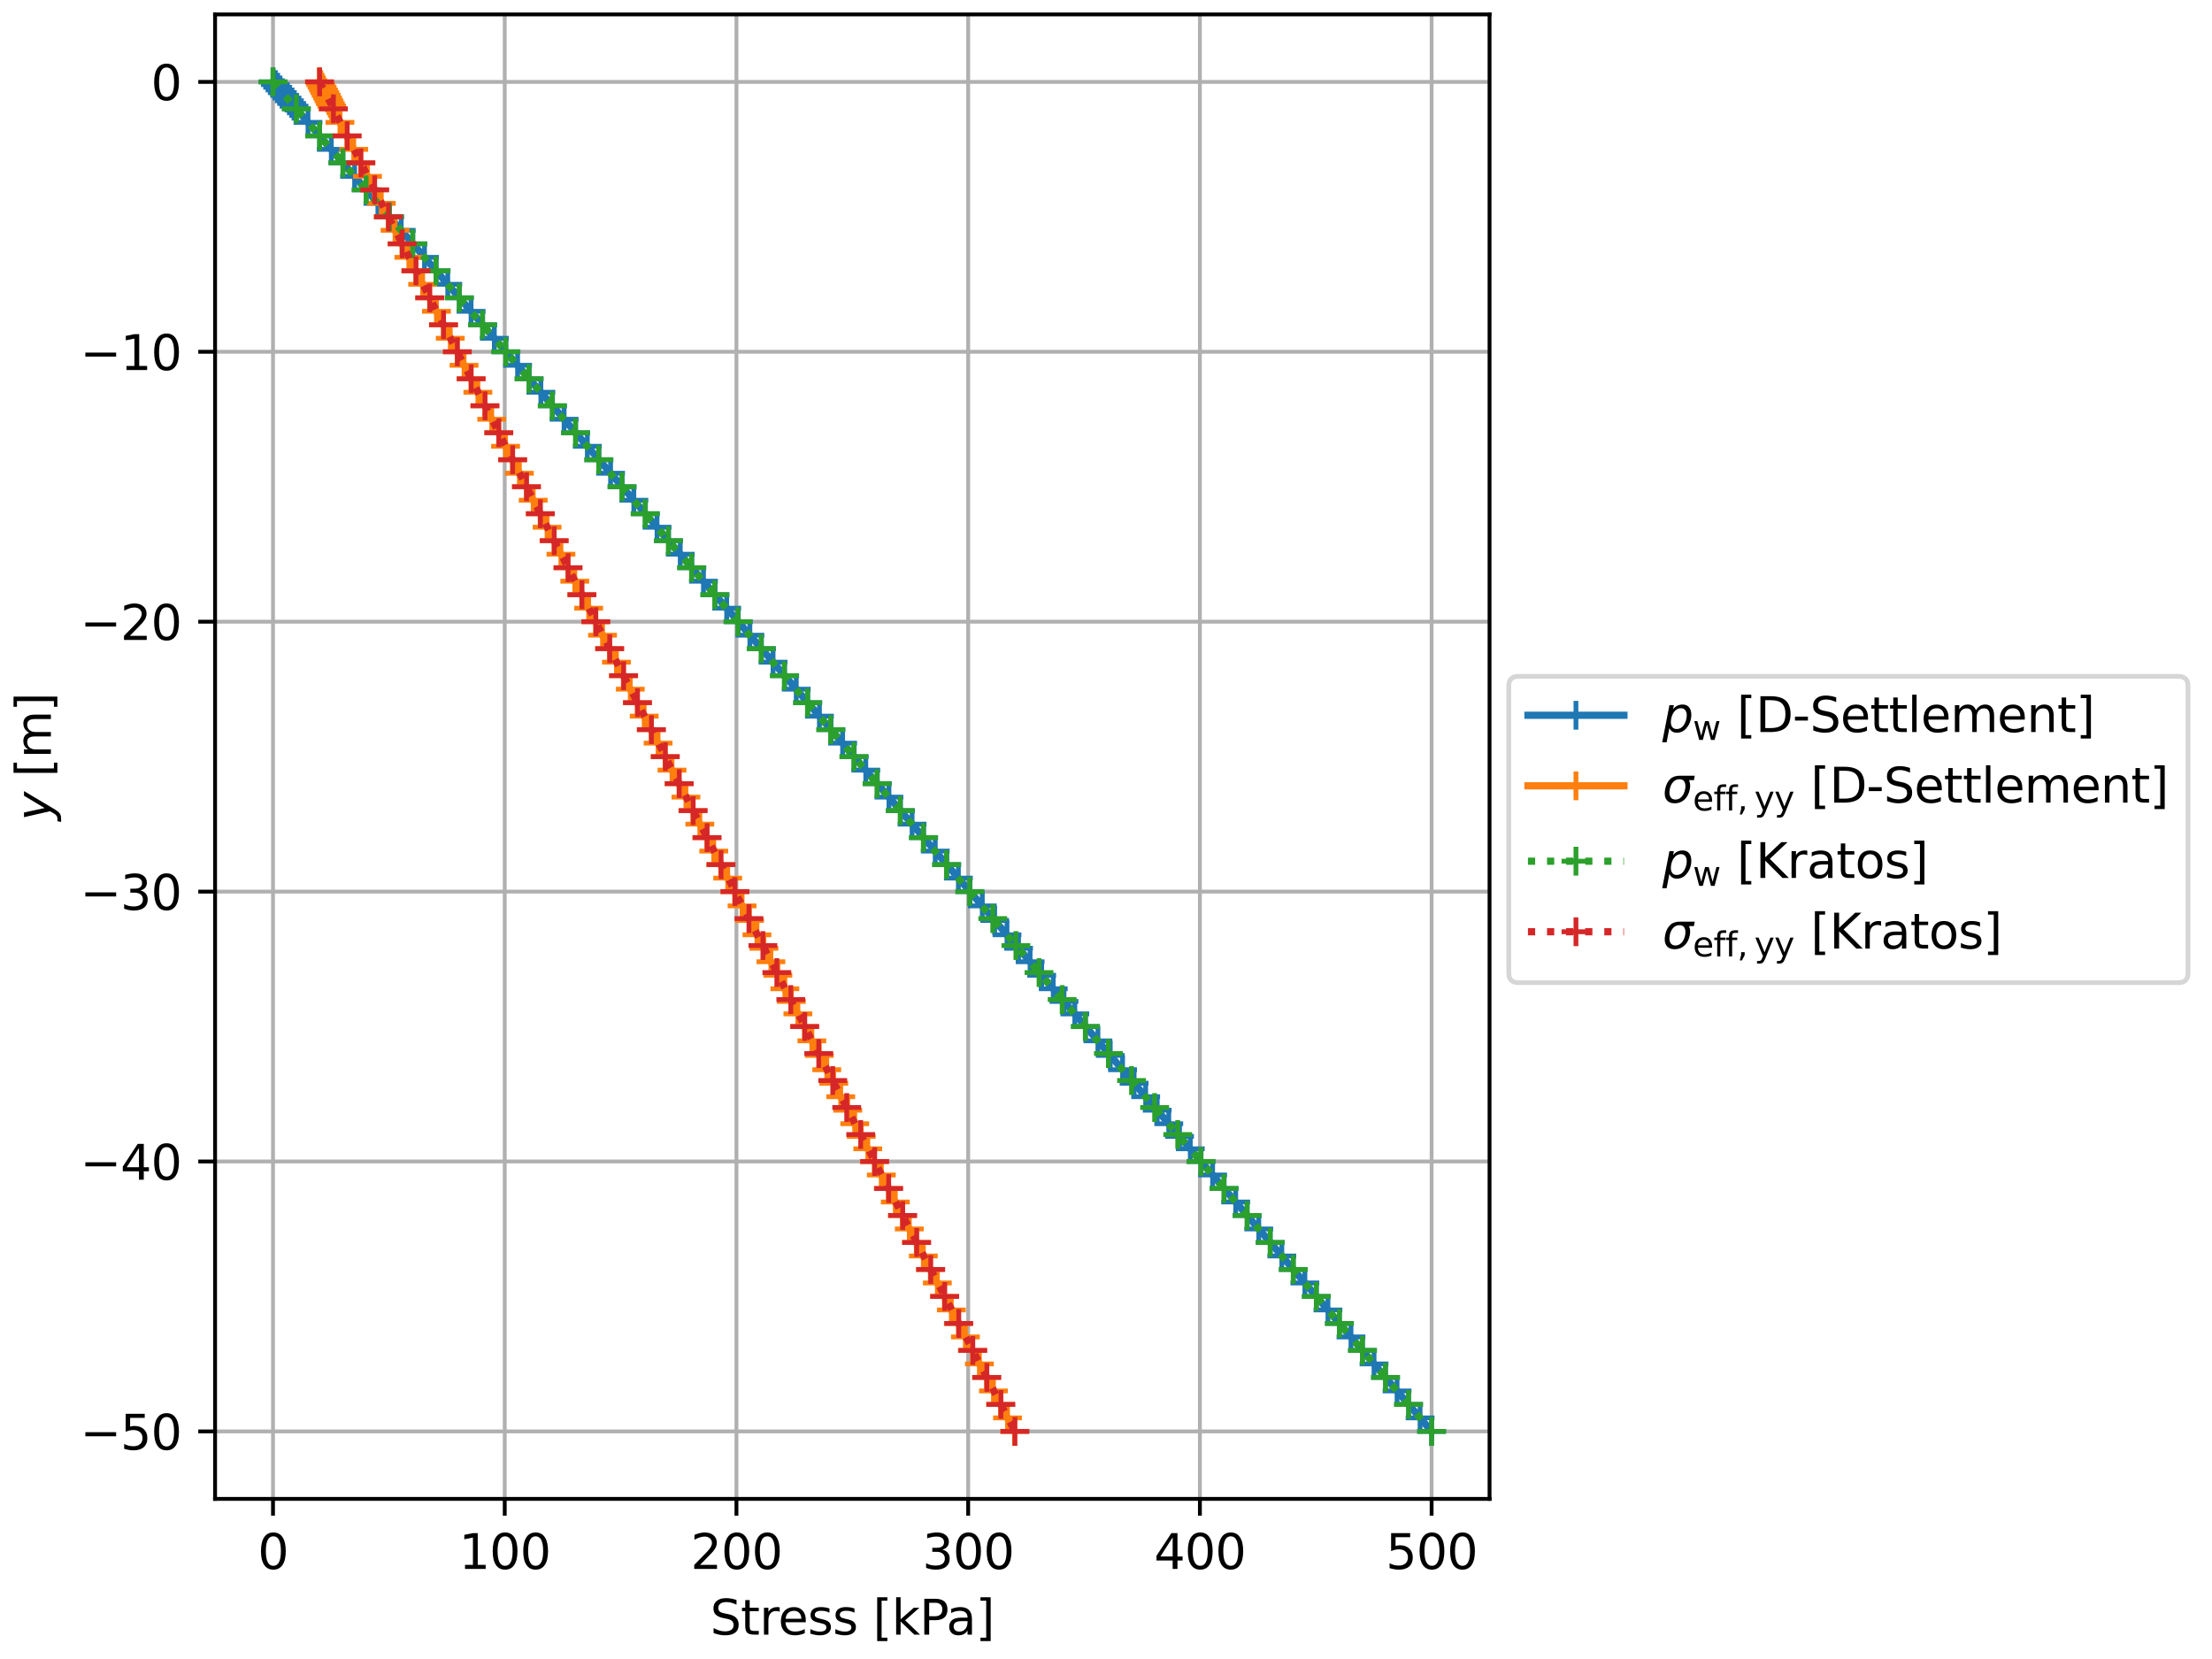 <?xml version="1.0" encoding="utf-8" standalone="no"?>
<!DOCTYPE svg PUBLIC "-//W3C//DTD SVG 1.1//EN"
  "http://www.w3.org/Graphics/SVG/1.1/DTD/svg11.dtd">
<svg xmlns:xlink="http://www.w3.org/1999/xlink" width="460.8pt" height="345.6pt" viewBox="0 0 460.8 345.6" xmlns="http://www.w3.org/2000/svg" version="1.1">
 <defs>
  <style type="text/css">*{stroke-linejoin: round; stroke-linecap: butt}</style>
 </defs>
 <g id="figure_1">
  <g id="patch_1">
   <path d="M 0 345.6 
L 460.8 345.6 
L 460.8 0 
L 0 0 
z
" style="fill: #ffffff"/>
  </g>
  <g id="axes_1">
   <g id="patch_2">
    <path d="M 44.805 312.244 
L 310.299 312.244 
L 310.299 3 
L 44.805 3 
z
" style="fill: #ffffff"/>
   </g>
   <g id="matplotlib.axis_1">
    <g id="xtick_1">
     <g id="line2d_1">
      <path d="M 56.873 312.244 
L 56.873 3 
" clip-path="url(#p74cea3de42)" style="fill: none; stroke: #b0b0b0; stroke-width: 0.8; stroke-linecap: square"/>
     </g>
     <g id="line2d_2">
      <defs>
       <path id="m260efb1cfe" d="M 0 0 
L 0 3.5 
" style="stroke: #000000; stroke-width: 0.8"/>
      </defs>
      <g>
       <use xlink:href="#m260efb1cfe" x="56.873" y="312.244" style="stroke: #000000; stroke-width: 0.8"/>
      </g>
     </g>
     <g id="text_1">
      <!-- 0 -->
      <g transform="translate(53.692 326.842) scale(0.1 -0.1)">
       <defs>
        <path id="DejaVuSans-30" d="M 2034 4250 
Q 1547 4250 1301 3770 
Q 1056 3291 1056 2328 
Q 1056 1369 1301 889 
Q 1547 409 2034 409 
Q 2525 409 2770 889 
Q 3016 1369 3016 2328 
Q 3016 3291 2770 3770 
Q 2525 4250 2034 4250 
z
M 2034 4750 
Q 2819 4750 3233 4129 
Q 3647 3509 3647 2328 
Q 3647 1150 3233 529 
Q 2819 -91 2034 -91 
Q 1250 -91 836 529 
Q 422 1150 422 2328 
Q 422 3509 836 4129 
Q 1250 4750 2034 4750 
z
" transform="scale(0.016)"/>
       </defs>
       <use xlink:href="#DejaVuSans-30"/>
      </g>
     </g>
    </g>
    <g id="xtick_2">
     <g id="line2d_3">
      <path d="M 105.145 312.244 
L 105.145 3 
" clip-path="url(#p74cea3de42)" style="fill: none; stroke: #b0b0b0; stroke-width: 0.8; stroke-linecap: square"/>
     </g>
     <g id="line2d_4">
      <g>
       <use xlink:href="#m260efb1cfe" x="105.145" y="312.244" style="stroke: #000000; stroke-width: 0.8"/>
      </g>
     </g>
     <g id="text_2">
      <!-- 100 -->
      <g transform="translate(95.601 326.842) scale(0.1 -0.1)">
       <defs>
        <path id="DejaVuSans-31" d="M 794 531 
L 1825 531 
L 1825 4091 
L 703 3866 
L 703 4441 
L 1819 4666 
L 2450 4666 
L 2450 531 
L 3481 531 
L 3481 0 
L 794 0 
L 794 531 
z
" transform="scale(0.016)"/>
       </defs>
       <use xlink:href="#DejaVuSans-31"/>
       <use xlink:href="#DejaVuSans-30" transform="translate(63.623 0)"/>
       <use xlink:href="#DejaVuSans-30" transform="translate(127.246 0)"/>
      </g>
     </g>
    </g>
    <g id="xtick_3">
     <g id="line2d_5">
      <path d="M 153.416 312.244 
L 153.416 3 
" clip-path="url(#p74cea3de42)" style="fill: none; stroke: #b0b0b0; stroke-width: 0.8; stroke-linecap: square"/>
     </g>
     <g id="line2d_6">
      <g>
       <use xlink:href="#m260efb1cfe" x="153.416" y="312.244" style="stroke: #000000; stroke-width: 0.8"/>
      </g>
     </g>
     <g id="text_3">
      <!-- 200 -->
      <g transform="translate(143.873 326.842) scale(0.1 -0.1)">
       <defs>
        <path id="DejaVuSans-32" d="M 1228 531 
L 3431 531 
L 3431 0 
L 469 0 
L 469 531 
Q 828 903 1448 1529 
Q 2069 2156 2228 2338 
Q 2531 2678 2651 2914 
Q 2772 3150 2772 3378 
Q 2772 3750 2511 3984 
Q 2250 4219 1831 4219 
Q 1534 4219 1204 4116 
Q 875 4013 500 3803 
L 500 4441 
Q 881 4594 1212 4672 
Q 1544 4750 1819 4750 
Q 2544 4750 2975 4387 
Q 3406 4025 3406 3419 
Q 3406 3131 3298 2873 
Q 3191 2616 2906 2266 
Q 2828 2175 2409 1742 
Q 1991 1309 1228 531 
z
" transform="scale(0.016)"/>
       </defs>
       <use xlink:href="#DejaVuSans-32"/>
       <use xlink:href="#DejaVuSans-30" transform="translate(63.623 0)"/>
       <use xlink:href="#DejaVuSans-30" transform="translate(127.246 0)"/>
      </g>
     </g>
    </g>
    <g id="xtick_4">
     <g id="line2d_7">
      <path d="M 201.688 312.244 
L 201.688 3 
" clip-path="url(#p74cea3de42)" style="fill: none; stroke: #b0b0b0; stroke-width: 0.8; stroke-linecap: square"/>
     </g>
     <g id="line2d_8">
      <g>
       <use xlink:href="#m260efb1cfe" x="201.688" y="312.244" style="stroke: #000000; stroke-width: 0.8"/>
      </g>
     </g>
     <g id="text_4">
      <!-- 300 -->
      <g transform="translate(192.144 326.842) scale(0.1 -0.1)">
       <defs>
        <path id="DejaVuSans-33" d="M 2597 2516 
Q 3050 2419 3304 2112 
Q 3559 1806 3559 1356 
Q 3559 666 3084 287 
Q 2609 -91 1734 -91 
Q 1441 -91 1130 -33 
Q 819 25 488 141 
L 488 750 
Q 750 597 1062 519 
Q 1375 441 1716 441 
Q 2309 441 2620 675 
Q 2931 909 2931 1356 
Q 2931 1769 2642 2001 
Q 2353 2234 1838 2234 
L 1294 2234 
L 1294 2753 
L 1863 2753 
Q 2328 2753 2575 2939 
Q 2822 3125 2822 3475 
Q 2822 3834 2567 4026 
Q 2313 4219 1838 4219 
Q 1578 4219 1281 4162 
Q 984 4106 628 3988 
L 628 4550 
Q 988 4650 1302 4700 
Q 1616 4750 1894 4750 
Q 2613 4750 3031 4423 
Q 3450 4097 3450 3541 
Q 3450 3153 3228 2886 
Q 3006 2619 2597 2516 
z
" transform="scale(0.016)"/>
       </defs>
       <use xlink:href="#DejaVuSans-33"/>
       <use xlink:href="#DejaVuSans-30" transform="translate(63.623 0)"/>
       <use xlink:href="#DejaVuSans-30" transform="translate(127.246 0)"/>
      </g>
     </g>
    </g>
    <g id="xtick_5">
     <g id="line2d_9">
      <path d="M 249.96 312.244 
L 249.96 3 
" clip-path="url(#p74cea3de42)" style="fill: none; stroke: #b0b0b0; stroke-width: 0.8; stroke-linecap: square"/>
     </g>
     <g id="line2d_10">
      <g>
       <use xlink:href="#m260efb1cfe" x="249.96" y="312.244" style="stroke: #000000; stroke-width: 0.8"/>
      </g>
     </g>
     <g id="text_5">
      <!-- 400 -->
      <g transform="translate(240.416 326.842) scale(0.1 -0.1)">
       <defs>
        <path id="DejaVuSans-34" d="M 2419 4116 
L 825 1625 
L 2419 1625 
L 2419 4116 
z
M 2253 4666 
L 3047 4666 
L 3047 1625 
L 3713 1625 
L 3713 1100 
L 3047 1100 
L 3047 0 
L 2419 0 
L 2419 1100 
L 313 1100 
L 313 1709 
L 2253 4666 
z
" transform="scale(0.016)"/>
       </defs>
       <use xlink:href="#DejaVuSans-34"/>
       <use xlink:href="#DejaVuSans-30" transform="translate(63.623 0)"/>
       <use xlink:href="#DejaVuSans-30" transform="translate(127.246 0)"/>
      </g>
     </g>
    </g>
    <g id="xtick_6">
     <g id="line2d_11">
      <path d="M 298.231 312.244 
L 298.231 3 
" clip-path="url(#p74cea3de42)" style="fill: none; stroke: #b0b0b0; stroke-width: 0.8; stroke-linecap: square"/>
     </g>
     <g id="line2d_12">
      <g>
       <use xlink:href="#m260efb1cfe" x="298.231" y="312.244" style="stroke: #000000; stroke-width: 0.8"/>
      </g>
     </g>
     <g id="text_6">
      <!-- 500 -->
      <g transform="translate(288.688 326.842) scale(0.1 -0.1)">
       <defs>
        <path id="DejaVuSans-35" d="M 691 4666 
L 3169 4666 
L 3169 4134 
L 1269 4134 
L 1269 2991 
Q 1406 3038 1543 3061 
Q 1681 3084 1819 3084 
Q 2600 3084 3056 2656 
Q 3513 2228 3513 1497 
Q 3513 744 3044 326 
Q 2575 -91 1722 -91 
Q 1428 -91 1123 -41 
Q 819 9 494 109 
L 494 744 
Q 775 591 1075 516 
Q 1375 441 1709 441 
Q 2250 441 2565 725 
Q 2881 1009 2881 1497 
Q 2881 1984 2565 2268 
Q 2250 2553 1709 2553 
Q 1456 2553 1204 2497 
Q 953 2441 691 2322 
L 691 4666 
z
" transform="scale(0.016)"/>
       </defs>
       <use xlink:href="#DejaVuSans-35"/>
       <use xlink:href="#DejaVuSans-30" transform="translate(63.623 0)"/>
       <use xlink:href="#DejaVuSans-30" transform="translate(127.246 0)"/>
      </g>
     </g>
    </g>
    <g id="text_7">
     <!-- Stress [kPa] -->
     <g transform="translate(147.949 340.52) scale(0.1 -0.1)">
      <defs>
       <path id="DejaVuSans-53" d="M 3425 4513 
L 3425 3897 
Q 3066 4069 2747 4153 
Q 2428 4238 2131 4238 
Q 1616 4238 1336 4038 
Q 1056 3838 1056 3469 
Q 1056 3159 1242 3001 
Q 1428 2844 1947 2747 
L 2328 2669 
Q 3034 2534 3370 2195 
Q 3706 1856 3706 1288 
Q 3706 609 3251 259 
Q 2797 -91 1919 -91 
Q 1588 -91 1214 -16 
Q 841 59 441 206 
L 441 856 
Q 825 641 1194 531 
Q 1563 422 1919 422 
Q 2459 422 2753 634 
Q 3047 847 3047 1241 
Q 3047 1584 2836 1778 
Q 2625 1972 2144 2069 
L 1759 2144 
Q 1053 2284 737 2584 
Q 422 2884 422 3419 
Q 422 4038 858 4394 
Q 1294 4750 2059 4750 
Q 2388 4750 2728 4690 
Q 3069 4631 3425 4513 
z
" transform="scale(0.016)"/>
       <path id="DejaVuSans-74" d="M 1172 4494 
L 1172 3500 
L 2356 3500 
L 2356 3053 
L 1172 3053 
L 1172 1153 
Q 1172 725 1289 603 
Q 1406 481 1766 481 
L 2356 481 
L 2356 0 
L 1766 0 
Q 1100 0 847 248 
Q 594 497 594 1153 
L 594 3053 
L 172 3053 
L 172 3500 
L 594 3500 
L 594 4494 
L 1172 4494 
z
" transform="scale(0.016)"/>
       <path id="DejaVuSans-72" d="M 2631 2963 
Q 2534 3019 2420 3045 
Q 2306 3072 2169 3072 
Q 1681 3072 1420 2755 
Q 1159 2438 1159 1844 
L 1159 0 
L 581 0 
L 581 3500 
L 1159 3500 
L 1159 2956 
Q 1341 3275 1631 3429 
Q 1922 3584 2338 3584 
Q 2397 3584 2469 3576 
Q 2541 3569 2628 3553 
L 2631 2963 
z
" transform="scale(0.016)"/>
       <path id="DejaVuSans-65" d="M 3597 1894 
L 3597 1613 
L 953 1613 
Q 991 1019 1311 708 
Q 1631 397 2203 397 
Q 2534 397 2845 478 
Q 3156 559 3463 722 
L 3463 178 
Q 3153 47 2828 -22 
Q 2503 -91 2169 -91 
Q 1331 -91 842 396 
Q 353 884 353 1716 
Q 353 2575 817 3079 
Q 1281 3584 2069 3584 
Q 2775 3584 3186 3129 
Q 3597 2675 3597 1894 
z
M 3022 2063 
Q 3016 2534 2758 2815 
Q 2500 3097 2075 3097 
Q 1594 3097 1305 2825 
Q 1016 2553 972 2059 
L 3022 2063 
z
" transform="scale(0.016)"/>
       <path id="DejaVuSans-73" d="M 2834 3397 
L 2834 2853 
Q 2591 2978 2328 3040 
Q 2066 3103 1784 3103 
Q 1356 3103 1142 2972 
Q 928 2841 928 2578 
Q 928 2378 1081 2264 
Q 1234 2150 1697 2047 
L 1894 2003 
Q 2506 1872 2764 1633 
Q 3022 1394 3022 966 
Q 3022 478 2636 193 
Q 2250 -91 1575 -91 
Q 1294 -91 989 -36 
Q 684 19 347 128 
L 347 722 
Q 666 556 975 473 
Q 1284 391 1588 391 
Q 1994 391 2212 530 
Q 2431 669 2431 922 
Q 2431 1156 2273 1281 
Q 2116 1406 1581 1522 
L 1381 1569 
Q 847 1681 609 1914 
Q 372 2147 372 2553 
Q 372 3047 722 3315 
Q 1072 3584 1716 3584 
Q 2034 3584 2315 3537 
Q 2597 3491 2834 3397 
z
" transform="scale(0.016)"/>
       <path id="DejaVuSans-20" transform="scale(0.016)"/>
       <path id="DejaVuSans-5b" d="M 550 4863 
L 1875 4863 
L 1875 4416 
L 1125 4416 
L 1125 -397 
L 1875 -397 
L 1875 -844 
L 550 -844 
L 550 4863 
z
" transform="scale(0.016)"/>
       <path id="DejaVuSans-6b" d="M 581 4863 
L 1159 4863 
L 1159 1991 
L 2875 3500 
L 3609 3500 
L 1753 1863 
L 3688 0 
L 2938 0 
L 1159 1709 
L 1159 0 
L 581 0 
L 581 4863 
z
" transform="scale(0.016)"/>
       <path id="DejaVuSans-50" d="M 1259 4147 
L 1259 2394 
L 2053 2394 
Q 2494 2394 2734 2622 
Q 2975 2850 2975 3272 
Q 2975 3691 2734 3919 
Q 2494 4147 2053 4147 
L 1259 4147 
z
M 628 4666 
L 2053 4666 
Q 2838 4666 3239 4311 
Q 3641 3956 3641 3272 
Q 3641 2581 3239 2228 
Q 2838 1875 2053 1875 
L 1259 1875 
L 1259 0 
L 628 0 
L 628 4666 
z
" transform="scale(0.016)"/>
       <path id="DejaVuSans-61" d="M 2194 1759 
Q 1497 1759 1228 1600 
Q 959 1441 959 1056 
Q 959 750 1161 570 
Q 1363 391 1709 391 
Q 2188 391 2477 730 
Q 2766 1069 2766 1631 
L 2766 1759 
L 2194 1759 
z
M 3341 1997 
L 3341 0 
L 2766 0 
L 2766 531 
Q 2569 213 2275 61 
Q 1981 -91 1556 -91 
Q 1019 -91 701 211 
Q 384 513 384 1019 
Q 384 1609 779 1909 
Q 1175 2209 1959 2209 
L 2766 2209 
L 2766 2266 
Q 2766 2663 2505 2880 
Q 2244 3097 1772 3097 
Q 1472 3097 1187 3025 
Q 903 2953 641 2809 
L 641 3341 
Q 956 3463 1253 3523 
Q 1550 3584 1831 3584 
Q 2591 3584 2966 3190 
Q 3341 2797 3341 1997 
z
" transform="scale(0.016)"/>
       <path id="DejaVuSans-5d" d="M 1947 4863 
L 1947 -844 
L 622 -844 
L 622 -397 
L 1369 -397 
L 1369 4416 
L 622 4416 
L 622 4863 
L 1947 4863 
z
" transform="scale(0.016)"/>
      </defs>
      <use xlink:href="#DejaVuSans-53"/>
      <use xlink:href="#DejaVuSans-74" transform="translate(63.477 0)"/>
      <use xlink:href="#DejaVuSans-72" transform="translate(102.686 0)"/>
      <use xlink:href="#DejaVuSans-65" transform="translate(141.549 0)"/>
      <use xlink:href="#DejaVuSans-73" transform="translate(203.072 0)"/>
      <use xlink:href="#DejaVuSans-73" transform="translate(255.172 0)"/>
      <use xlink:href="#DejaVuSans-20" transform="translate(307.271 0)"/>
      <use xlink:href="#DejaVuSans-5b" transform="translate(339.059 0)"/>
      <use xlink:href="#DejaVuSans-6b" transform="translate(378.072 0)"/>
      <use xlink:href="#DejaVuSans-50" transform="translate(435.982 0)"/>
      <use xlink:href="#DejaVuSans-61" transform="translate(491.785 0)"/>
      <use xlink:href="#DejaVuSans-5d" transform="translate(553.064 0)"/>
     </g>
    </g>
   </g>
   <g id="matplotlib.axis_2">
    <g id="ytick_1">
     <g id="line2d_13">
      <path d="M 44.805 298.187 
L 310.299 298.187 
" clip-path="url(#p74cea3de42)" style="fill: none; stroke: #b0b0b0; stroke-width: 0.8; stroke-linecap: square"/>
     </g>
     <g id="line2d_14">
      <defs>
       <path id="mc286c305c6" d="M 0 0 
L -3.5 0 
" style="stroke: #000000; stroke-width: 0.8"/>
      </defs>
      <g>
       <use xlink:href="#mc286c305c6" x="44.805" y="298.187" style="stroke: #000000; stroke-width: 0.8"/>
      </g>
     </g>
     <g id="text_8">
      <!-- −50 -->
      <g transform="translate(16.7 301.986) scale(0.1 -0.1)">
       <defs>
        <path id="DejaVuSans-2212" d="M 678 2272 
L 4684 2272 
L 4684 1741 
L 678 1741 
L 678 2272 
z
" transform="scale(0.016)"/>
       </defs>
       <use xlink:href="#DejaVuSans-2212"/>
       <use xlink:href="#DejaVuSans-35" transform="translate(83.789 0)"/>
       <use xlink:href="#DejaVuSans-30" transform="translate(147.412 0)"/>
      </g>
     </g>
    </g>
    <g id="ytick_2">
     <g id="line2d_15">
      <path d="M 44.805 241.961 
L 310.299 241.961 
" clip-path="url(#p74cea3de42)" style="fill: none; stroke: #b0b0b0; stroke-width: 0.8; stroke-linecap: square"/>
     </g>
     <g id="line2d_16">
      <g>
       <use xlink:href="#mc286c305c6" x="44.805" y="241.961" style="stroke: #000000; stroke-width: 0.8"/>
      </g>
     </g>
     <g id="text_9">
      <!-- −40 -->
      <g transform="translate(16.7 245.76) scale(0.1 -0.1)">
       <use xlink:href="#DejaVuSans-2212"/>
       <use xlink:href="#DejaVuSans-34" transform="translate(83.789 0)"/>
       <use xlink:href="#DejaVuSans-30" transform="translate(147.412 0)"/>
      </g>
     </g>
    </g>
    <g id="ytick_3">
     <g id="line2d_17">
      <path d="M 44.805 185.735 
L 310.299 185.735 
" clip-path="url(#p74cea3de42)" style="fill: none; stroke: #b0b0b0; stroke-width: 0.8; stroke-linecap: square"/>
     </g>
     <g id="line2d_18">
      <g>
       <use xlink:href="#mc286c305c6" x="44.805" y="185.735" style="stroke: #000000; stroke-width: 0.8"/>
      </g>
     </g>
     <g id="text_10">
      <!-- −30 -->
      <g transform="translate(16.7 189.534) scale(0.1 -0.1)">
       <use xlink:href="#DejaVuSans-2212"/>
       <use xlink:href="#DejaVuSans-33" transform="translate(83.789 0)"/>
       <use xlink:href="#DejaVuSans-30" transform="translate(147.412 0)"/>
      </g>
     </g>
    </g>
    <g id="ytick_4">
     <g id="line2d_19">
      <path d="M 44.805 129.509 
L 310.299 129.509 
" clip-path="url(#p74cea3de42)" style="fill: none; stroke: #b0b0b0; stroke-width: 0.8; stroke-linecap: square"/>
     </g>
     <g id="line2d_20">
      <g>
       <use xlink:href="#mc286c305c6" x="44.805" y="129.509" style="stroke: #000000; stroke-width: 0.8"/>
      </g>
     </g>
     <g id="text_11">
      <!-- −20 -->
      <g transform="translate(16.7 133.308) scale(0.1 -0.1)">
       <use xlink:href="#DejaVuSans-2212"/>
       <use xlink:href="#DejaVuSans-32" transform="translate(83.789 0)"/>
       <use xlink:href="#DejaVuSans-30" transform="translate(147.412 0)"/>
      </g>
     </g>
    </g>
    <g id="ytick_5">
     <g id="line2d_21">
      <path d="M 44.805 73.283 
L 310.299 73.283 
" clip-path="url(#p74cea3de42)" style="fill: none; stroke: #b0b0b0; stroke-width: 0.8; stroke-linecap: square"/>
     </g>
     <g id="line2d_22">
      <g>
       <use xlink:href="#mc286c305c6" x="44.805" y="73.283" style="stroke: #000000; stroke-width: 0.8"/>
      </g>
     </g>
     <g id="text_12">
      <!-- −10 -->
      <g transform="translate(16.7 77.082) scale(0.1 -0.1)">
       <use xlink:href="#DejaVuSans-2212"/>
       <use xlink:href="#DejaVuSans-31" transform="translate(83.789 0)"/>
       <use xlink:href="#DejaVuSans-30" transform="translate(147.412 0)"/>
      </g>
     </g>
    </g>
    <g id="ytick_6">
     <g id="line2d_23">
      <path d="M 44.805 17.057 
L 310.299 17.057 
" clip-path="url(#p74cea3de42)" style="fill: none; stroke: #b0b0b0; stroke-width: 0.8; stroke-linecap: square"/>
     </g>
     <g id="line2d_24">
      <g>
       <use xlink:href="#mc286c305c6" x="44.805" y="17.057" style="stroke: #000000; stroke-width: 0.8"/>
      </g>
     </g>
     <g id="text_13">
      <!-- 0 -->
      <g transform="translate(31.442 20.856) scale(0.1 -0.1)">
       <use xlink:href="#DejaVuSans-30"/>
      </g>
     </g>
    </g>
    <g id="text_14">
     <!-- $y$ [m] -->
     <g transform="translate(10.6 170.972) rotate(-90) scale(0.1 -0.1)">
      <defs>
       <path id="DejaVuSans-Oblique-79" d="M 1588 -325 
Q 1188 -997 936 -1164 
Q 684 -1331 294 -1331 
L -159 -1331 
L -63 -850 
L 269 -850 
Q 509 -850 678 -719 
Q 847 -588 1056 -206 
L 1234 128 
L 459 3500 
L 1069 3500 
L 1650 819 
L 3256 3500 
L 3859 3500 
L 1588 -325 
z
" transform="scale(0.016)"/>
       <path id="DejaVuSans-6d" d="M 3328 2828 
Q 3544 3216 3844 3400 
Q 4144 3584 4550 3584 
Q 5097 3584 5394 3201 
Q 5691 2819 5691 2113 
L 5691 0 
L 5113 0 
L 5113 2094 
Q 5113 2597 4934 2840 
Q 4756 3084 4391 3084 
Q 3944 3084 3684 2787 
Q 3425 2491 3425 1978 
L 3425 0 
L 2847 0 
L 2847 2094 
Q 2847 2600 2669 2842 
Q 2491 3084 2119 3084 
Q 1678 3084 1418 2786 
Q 1159 2488 1159 1978 
L 1159 0 
L 581 0 
L 581 3500 
L 1159 3500 
L 1159 2956 
Q 1356 3278 1631 3431 
Q 1906 3584 2284 3584 
Q 2666 3584 2933 3390 
Q 3200 3197 3328 2828 
z
" transform="scale(0.016)"/>
      </defs>
      <use xlink:href="#DejaVuSans-Oblique-79" transform="translate(0 0.016)"/>
      <use xlink:href="#DejaVuSans-20" transform="translate(59.18 0.016)"/>
      <use xlink:href="#DejaVuSans-5b" transform="translate(90.967 0.016)"/>
      <use xlink:href="#DejaVuSans-6d" transform="translate(129.98 0.016)"/>
      <use xlink:href="#DejaVuSans-5d" transform="translate(227.393 0.016)"/>
     </g>
    </g>
   </g>
   <g id="line2d_25">
    <path d="M 56.873 17.057 
L 57.36 17.619 
L 57.843 18.181 
L 58.331 18.744 
L 58.818 19.306 
L 59.301 19.868 
L 59.788 20.43 
L 60.276 20.993 
L 60.759 21.555 
L 61.246 22.117 
L 61.734 22.679 
L 64.162 25.491 
L 66.59 28.302 
L 69.018 31.113 
L 71.446 33.925 
L 73.874 36.736 
L 76.302 39.547 
L 78.725 42.358 
L 81.154 45.17 
L 83.582 47.981 
L 86.005 50.792 
L 88.433 53.604 
L 90.856 56.415 
L 93.279 59.226 
L 95.707 62.038 
L 98.131 64.849 
L 100.554 67.66 
L 102.977 70.471 
L 105.4 73.283 
L 107.824 76.094 
L 110.247 78.905 
L 112.67 81.717 
L 115.093 84.528 
L 117.512 87.339 
L 119.935 90.151 
L 122.353 92.962 
L 124.777 95.773 
L 127.195 98.585 
L 129.613 101.396 
L 132.037 104.207 
L 134.455 107.018 
L 136.874 109.83 
L 139.292 112.641 
L 141.71 115.452 
L 144.129 118.264 
L 146.547 121.075 
L 148.961 123.886 
L 151.379 126.698 
L 153.798 129.509 
L 156.211 132.32 
L 158.63 135.131 
L 161.043 137.943 
L 163.462 140.754 
L 165.875 143.565 
L 168.289 146.377 
L 170.702 149.188 
L 173.116 151.999 
L 175.534 154.811 
L 177.943 157.622 
L 180.357 160.433 
L 182.77 163.244 
L 185.184 166.056 
L 187.597 168.867 
L 190.006 171.678 
L 192.42 174.49 
L 194.829 177.301 
L 197.242 180.112 
L 199.651 182.924 
L 202.064 185.735 
L 204.633 188.715 
L 207.205 191.751 
L 209.773 194.731 
L 212.182 197.542 
L 214.591 200.354 
L 217 203.165 
L 219.408 205.976 
L 221.653 208.619 
L 223.903 211.205 
L 226.147 213.848 
L 228.715 216.828 
L 231.283 219.864 
L 233.851 222.844 
L 236.255 225.655 
L 238.664 228.467 
L 241.068 231.278 
L 243.472 234.089 
L 245.717 236.732 
L 247.961 239.318 
L 250.206 241.961 
L 252.61 244.772 
L 255.014 247.584 
L 257.418 250.395 
L 259.822 253.206 
L 262.221 256.017 
L 264.625 258.829 
L 267.029 261.64 
L 269.428 264.451 
L 271.832 267.263 
L 274.231 270.074 
L 276.635 272.885 
L 279.034 275.697 
L 281.433 278.508 
L 283.837 281.319 
L 286.236 284.13 
L 288.635 286.942 
L 291.034 289.753 
L 293.433 292.564 
L 295.832 295.376 
L 298.231 298.187 
" clip-path="url(#p74cea3de42)" style="fill: none; stroke: #1f77b4; stroke-width: 1.5; stroke-linecap: square"/>
    <defs>
     <path id="m951887b405" d="M -3 0 
L 3 0 
M 0 3 
L 0 -3 
" style="stroke: #1f77b4"/>
    </defs>
    <g clip-path="url(#p74cea3de42)">
     <use xlink:href="#m951887b405" x="56.873" y="17.057" style="fill: #1f77b4; stroke: #1f77b4"/>
     <use xlink:href="#m951887b405" x="57.36" y="17.619" style="fill: #1f77b4; stroke: #1f77b4"/>
     <use xlink:href="#m951887b405" x="57.843" y="18.181" style="fill: #1f77b4; stroke: #1f77b4"/>
     <use xlink:href="#m951887b405" x="58.331" y="18.744" style="fill: #1f77b4; stroke: #1f77b4"/>
     <use xlink:href="#m951887b405" x="58.818" y="19.306" style="fill: #1f77b4; stroke: #1f77b4"/>
     <use xlink:href="#m951887b405" x="59.301" y="19.868" style="fill: #1f77b4; stroke: #1f77b4"/>
     <use xlink:href="#m951887b405" x="59.788" y="20.43" style="fill: #1f77b4; stroke: #1f77b4"/>
     <use xlink:href="#m951887b405" x="60.276" y="20.993" style="fill: #1f77b4; stroke: #1f77b4"/>
     <use xlink:href="#m951887b405" x="60.759" y="21.555" style="fill: #1f77b4; stroke: #1f77b4"/>
     <use xlink:href="#m951887b405" x="61.246" y="22.117" style="fill: #1f77b4; stroke: #1f77b4"/>
     <use xlink:href="#m951887b405" x="61.734" y="22.679" style="fill: #1f77b4; stroke: #1f77b4"/>
     <use xlink:href="#m951887b405" x="64.162" y="25.491" style="fill: #1f77b4; stroke: #1f77b4"/>
     <use xlink:href="#m951887b405" x="66.59" y="28.302" style="fill: #1f77b4; stroke: #1f77b4"/>
     <use xlink:href="#m951887b405" x="69.018" y="31.113" style="fill: #1f77b4; stroke: #1f77b4"/>
     <use xlink:href="#m951887b405" x="71.446" y="33.925" style="fill: #1f77b4; stroke: #1f77b4"/>
     <use xlink:href="#m951887b405" x="73.874" y="36.736" style="fill: #1f77b4; stroke: #1f77b4"/>
     <use xlink:href="#m951887b405" x="76.302" y="39.547" style="fill: #1f77b4; stroke: #1f77b4"/>
     <use xlink:href="#m951887b405" x="78.725" y="42.358" style="fill: #1f77b4; stroke: #1f77b4"/>
     <use xlink:href="#m951887b405" x="81.154" y="45.17" style="fill: #1f77b4; stroke: #1f77b4"/>
     <use xlink:href="#m951887b405" x="83.582" y="47.981" style="fill: #1f77b4; stroke: #1f77b4"/>
     <use xlink:href="#m951887b405" x="86.005" y="50.792" style="fill: #1f77b4; stroke: #1f77b4"/>
     <use xlink:href="#m951887b405" x="88.433" y="53.604" style="fill: #1f77b4; stroke: #1f77b4"/>
     <use xlink:href="#m951887b405" x="90.856" y="56.415" style="fill: #1f77b4; stroke: #1f77b4"/>
     <use xlink:href="#m951887b405" x="93.279" y="59.226" style="fill: #1f77b4; stroke: #1f77b4"/>
     <use xlink:href="#m951887b405" x="95.707" y="62.038" style="fill: #1f77b4; stroke: #1f77b4"/>
     <use xlink:href="#m951887b405" x="98.131" y="64.849" style="fill: #1f77b4; stroke: #1f77b4"/>
     <use xlink:href="#m951887b405" x="100.554" y="67.66" style="fill: #1f77b4; stroke: #1f77b4"/>
     <use xlink:href="#m951887b405" x="102.977" y="70.471" style="fill: #1f77b4; stroke: #1f77b4"/>
     <use xlink:href="#m951887b405" x="105.4" y="73.283" style="fill: #1f77b4; stroke: #1f77b4"/>
     <use xlink:href="#m951887b405" x="107.824" y="76.094" style="fill: #1f77b4; stroke: #1f77b4"/>
     <use xlink:href="#m951887b405" x="110.247" y="78.905" style="fill: #1f77b4; stroke: #1f77b4"/>
     <use xlink:href="#m951887b405" x="112.67" y="81.717" style="fill: #1f77b4; stroke: #1f77b4"/>
     <use xlink:href="#m951887b405" x="115.093" y="84.528" style="fill: #1f77b4; stroke: #1f77b4"/>
     <use xlink:href="#m951887b405" x="117.512" y="87.339" style="fill: #1f77b4; stroke: #1f77b4"/>
     <use xlink:href="#m951887b405" x="119.935" y="90.151" style="fill: #1f77b4; stroke: #1f77b4"/>
     <use xlink:href="#m951887b405" x="122.353" y="92.962" style="fill: #1f77b4; stroke: #1f77b4"/>
     <use xlink:href="#m951887b405" x="124.777" y="95.773" style="fill: #1f77b4; stroke: #1f77b4"/>
     <use xlink:href="#m951887b405" x="127.195" y="98.585" style="fill: #1f77b4; stroke: #1f77b4"/>
     <use xlink:href="#m951887b405" x="129.613" y="101.396" style="fill: #1f77b4; stroke: #1f77b4"/>
     <use xlink:href="#m951887b405" x="132.037" y="104.207" style="fill: #1f77b4; stroke: #1f77b4"/>
     <use xlink:href="#m951887b405" x="134.455" y="107.018" style="fill: #1f77b4; stroke: #1f77b4"/>
     <use xlink:href="#m951887b405" x="136.874" y="109.83" style="fill: #1f77b4; stroke: #1f77b4"/>
     <use xlink:href="#m951887b405" x="139.292" y="112.641" style="fill: #1f77b4; stroke: #1f77b4"/>
     <use xlink:href="#m951887b405" x="141.71" y="115.452" style="fill: #1f77b4; stroke: #1f77b4"/>
     <use xlink:href="#m951887b405" x="144.129" y="118.264" style="fill: #1f77b4; stroke: #1f77b4"/>
     <use xlink:href="#m951887b405" x="146.547" y="121.075" style="fill: #1f77b4; stroke: #1f77b4"/>
     <use xlink:href="#m951887b405" x="148.961" y="123.886" style="fill: #1f77b4; stroke: #1f77b4"/>
     <use xlink:href="#m951887b405" x="151.379" y="126.698" style="fill: #1f77b4; stroke: #1f77b4"/>
     <use xlink:href="#m951887b405" x="153.798" y="129.509" style="fill: #1f77b4; stroke: #1f77b4"/>
     <use xlink:href="#m951887b405" x="156.211" y="132.32" style="fill: #1f77b4; stroke: #1f77b4"/>
     <use xlink:href="#m951887b405" x="158.63" y="135.131" style="fill: #1f77b4; stroke: #1f77b4"/>
     <use xlink:href="#m951887b405" x="161.043" y="137.943" style="fill: #1f77b4; stroke: #1f77b4"/>
     <use xlink:href="#m951887b405" x="163.462" y="140.754" style="fill: #1f77b4; stroke: #1f77b4"/>
     <use xlink:href="#m951887b405" x="165.875" y="143.565" style="fill: #1f77b4; stroke: #1f77b4"/>
     <use xlink:href="#m951887b405" x="168.289" y="146.377" style="fill: #1f77b4; stroke: #1f77b4"/>
     <use xlink:href="#m951887b405" x="170.702" y="149.188" style="fill: #1f77b4; stroke: #1f77b4"/>
     <use xlink:href="#m951887b405" x="173.116" y="151.999" style="fill: #1f77b4; stroke: #1f77b4"/>
     <use xlink:href="#m951887b405" x="175.534" y="154.811" style="fill: #1f77b4; stroke: #1f77b4"/>
     <use xlink:href="#m951887b405" x="177.943" y="157.622" style="fill: #1f77b4; stroke: #1f77b4"/>
     <use xlink:href="#m951887b405" x="180.357" y="160.433" style="fill: #1f77b4; stroke: #1f77b4"/>
     <use xlink:href="#m951887b405" x="182.77" y="163.244" style="fill: #1f77b4; stroke: #1f77b4"/>
     <use xlink:href="#m951887b405" x="185.184" y="166.056" style="fill: #1f77b4; stroke: #1f77b4"/>
     <use xlink:href="#m951887b405" x="187.597" y="168.867" style="fill: #1f77b4; stroke: #1f77b4"/>
     <use xlink:href="#m951887b405" x="190.006" y="171.678" style="fill: #1f77b4; stroke: #1f77b4"/>
     <use xlink:href="#m951887b405" x="192.42" y="174.49" style="fill: #1f77b4; stroke: #1f77b4"/>
     <use xlink:href="#m951887b405" x="194.829" y="177.301" style="fill: #1f77b4; stroke: #1f77b4"/>
     <use xlink:href="#m951887b405" x="197.242" y="180.112" style="fill: #1f77b4; stroke: #1f77b4"/>
     <use xlink:href="#m951887b405" x="199.651" y="182.924" style="fill: #1f77b4; stroke: #1f77b4"/>
     <use xlink:href="#m951887b405" x="202.064" y="185.735" style="fill: #1f77b4; stroke: #1f77b4"/>
     <use xlink:href="#m951887b405" x="204.633" y="188.715" style="fill: #1f77b4; stroke: #1f77b4"/>
     <use xlink:href="#m951887b405" x="207.205" y="191.751" style="fill: #1f77b4; stroke: #1f77b4"/>
     <use xlink:href="#m951887b405" x="209.773" y="194.731" style="fill: #1f77b4; stroke: #1f77b4"/>
     <use xlink:href="#m951887b405" x="212.182" y="197.542" style="fill: #1f77b4; stroke: #1f77b4"/>
     <use xlink:href="#m951887b405" x="214.591" y="200.354" style="fill: #1f77b4; stroke: #1f77b4"/>
     <use xlink:href="#m951887b405" x="217" y="203.165" style="fill: #1f77b4; stroke: #1f77b4"/>
     <use xlink:href="#m951887b405" x="219.408" y="205.976" style="fill: #1f77b4; stroke: #1f77b4"/>
     <use xlink:href="#m951887b405" x="221.653" y="208.619" style="fill: #1f77b4; stroke: #1f77b4"/>
     <use xlink:href="#m951887b405" x="223.903" y="211.205" style="fill: #1f77b4; stroke: #1f77b4"/>
     <use xlink:href="#m951887b405" x="226.147" y="213.848" style="fill: #1f77b4; stroke: #1f77b4"/>
     <use xlink:href="#m951887b405" x="228.715" y="216.828" style="fill: #1f77b4; stroke: #1f77b4"/>
     <use xlink:href="#m951887b405" x="231.283" y="219.864" style="fill: #1f77b4; stroke: #1f77b4"/>
     <use xlink:href="#m951887b405" x="233.851" y="222.844" style="fill: #1f77b4; stroke: #1f77b4"/>
     <use xlink:href="#m951887b405" x="236.255" y="225.655" style="fill: #1f77b4; stroke: #1f77b4"/>
     <use xlink:href="#m951887b405" x="238.664" y="228.467" style="fill: #1f77b4; stroke: #1f77b4"/>
     <use xlink:href="#m951887b405" x="241.068" y="231.278" style="fill: #1f77b4; stroke: #1f77b4"/>
     <use xlink:href="#m951887b405" x="243.472" y="234.089" style="fill: #1f77b4; stroke: #1f77b4"/>
     <use xlink:href="#m951887b405" x="245.717" y="236.732" style="fill: #1f77b4; stroke: #1f77b4"/>
     <use xlink:href="#m951887b405" x="247.961" y="239.318" style="fill: #1f77b4; stroke: #1f77b4"/>
     <use xlink:href="#m951887b405" x="250.206" y="241.961" style="fill: #1f77b4; stroke: #1f77b4"/>
     <use xlink:href="#m951887b405" x="252.61" y="244.772" style="fill: #1f77b4; stroke: #1f77b4"/>
     <use xlink:href="#m951887b405" x="255.014" y="247.584" style="fill: #1f77b4; stroke: #1f77b4"/>
     <use xlink:href="#m951887b405" x="257.418" y="250.395" style="fill: #1f77b4; stroke: #1f77b4"/>
     <use xlink:href="#m951887b405" x="259.822" y="253.206" style="fill: #1f77b4; stroke: #1f77b4"/>
     <use xlink:href="#m951887b405" x="262.221" y="256.017" style="fill: #1f77b4; stroke: #1f77b4"/>
     <use xlink:href="#m951887b405" x="264.625" y="258.829" style="fill: #1f77b4; stroke: #1f77b4"/>
     <use xlink:href="#m951887b405" x="267.029" y="261.64" style="fill: #1f77b4; stroke: #1f77b4"/>
     <use xlink:href="#m951887b405" x="269.428" y="264.451" style="fill: #1f77b4; stroke: #1f77b4"/>
     <use xlink:href="#m951887b405" x="271.832" y="267.263" style="fill: #1f77b4; stroke: #1f77b4"/>
     <use xlink:href="#m951887b405" x="274.231" y="270.074" style="fill: #1f77b4; stroke: #1f77b4"/>
     <use xlink:href="#m951887b405" x="276.635" y="272.885" style="fill: #1f77b4; stroke: #1f77b4"/>
     <use xlink:href="#m951887b405" x="279.034" y="275.697" style="fill: #1f77b4; stroke: #1f77b4"/>
     <use xlink:href="#m951887b405" x="281.433" y="278.508" style="fill: #1f77b4; stroke: #1f77b4"/>
     <use xlink:href="#m951887b405" x="283.837" y="281.319" style="fill: #1f77b4; stroke: #1f77b4"/>
     <use xlink:href="#m951887b405" x="286.236" y="284.13" style="fill: #1f77b4; stroke: #1f77b4"/>
     <use xlink:href="#m951887b405" x="288.635" y="286.942" style="fill: #1f77b4; stroke: #1f77b4"/>
     <use xlink:href="#m951887b405" x="291.034" y="289.753" style="fill: #1f77b4; stroke: #1f77b4"/>
     <use xlink:href="#m951887b405" x="293.433" y="292.564" style="fill: #1f77b4; stroke: #1f77b4"/>
     <use xlink:href="#m951887b405" x="295.832" y="295.376" style="fill: #1f77b4; stroke: #1f77b4"/>
     <use xlink:href="#m951887b405" x="298.231" y="298.187" style="fill: #1f77b4; stroke: #1f77b4"/>
    </g>
   </g>
   <g id="line2d_26">
    <path d="M 66.527 17.057 
L 66.812 17.619 
L 67.102 18.181 
L 67.386 18.744 
L 67.671 19.306 
L 67.961 19.868 
L 68.246 20.43 
L 68.53 20.993 
L 68.82 21.555 
L 69.105 22.117 
L 69.39 22.679 
L 70.823 25.491 
L 72.257 28.302 
L 73.691 31.113 
L 75.124 33.925 
L 76.558 36.736 
L 77.992 39.547 
L 79.43 42.358 
L 80.864 45.17 
L 82.298 47.981 
L 83.736 50.792 
L 85.17 53.604 
L 86.608 56.415 
L 88.047 59.226 
L 89.48 62.038 
L 90.919 64.849 
L 92.357 67.66 
L 93.796 70.471 
L 95.234 73.283 
L 96.673 76.094 
L 98.111 78.905 
L 99.55 81.717 
L 100.988 84.528 
L 102.432 87.339 
L 103.87 90.151 
L 105.314 92.962 
L 106.752 95.773 
L 108.195 98.585 
L 109.639 101.396 
L 111.077 104.207 
L 112.52 107.018 
L 113.964 109.83 
L 115.407 112.641 
L 116.85 115.452 
L 118.294 118.264 
L 119.737 121.075 
L 121.185 123.886 
L 122.629 126.698 
L 124.072 129.509 
L 125.52 132.32 
L 126.963 135.131 
L 128.412 137.943 
L 129.855 140.754 
L 131.303 143.565 
L 132.751 146.377 
L 134.199 149.188 
L 135.647 151.999 
L 137.091 154.811 
L 138.544 157.622 
L 139.992 160.433 
L 141.44 163.244 
L 142.888 166.056 
L 144.336 168.867 
L 145.789 171.678 
L 147.237 174.49 
L 148.69 177.301 
L 150.139 180.112 
L 151.592 182.924 
L 153.04 185.735 
L 154.589 188.715 
L 156.139 191.751 
L 157.688 194.731 
L 159.141 197.542 
L 160.594 200.354 
L 162.047 203.165 
L 163.5 205.976 
L 164.857 208.619 
L 166.213 211.205 
L 167.574 213.848 
L 169.124 216.828 
L 170.678 219.864 
L 172.228 222.844 
L 173.686 225.655 
L 175.139 228.467 
L 176.596 231.278 
L 178.054 234.089 
L 179.415 236.732 
L 180.772 239.318 
L 182.133 241.961 
L 183.591 244.772 
L 185.049 247.584 
L 186.507 250.395 
L 187.964 253.206 
L 189.427 256.017 
L 190.885 258.829 
L 192.343 261.64 
L 193.805 264.451 
L 195.263 267.263 
L 196.726 270.074 
L 198.183 272.885 
L 199.646 275.697 
L 201.109 278.508 
L 202.566 281.319 
L 204.029 284.13 
L 205.492 286.942 
L 206.954 289.753 
L 208.417 292.564 
L 209.88 295.376 
L 211.342 298.187 
" clip-path="url(#p74cea3de42)" style="fill: none; stroke: #ff7f0e; stroke-width: 1.5; stroke-linecap: square"/>
    <defs>
     <path id="m76a79aa208" d="M -3 0 
L 3 0 
M 0 3 
L 0 -3 
" style="stroke: #ff7f0e"/>
    </defs>
    <g clip-path="url(#p74cea3de42)">
     <use xlink:href="#m76a79aa208" x="66.527" y="17.057" style="fill: #ff7f0e; stroke: #ff7f0e"/>
     <use xlink:href="#m76a79aa208" x="66.812" y="17.619" style="fill: #ff7f0e; stroke: #ff7f0e"/>
     <use xlink:href="#m76a79aa208" x="67.102" y="18.181" style="fill: #ff7f0e; stroke: #ff7f0e"/>
     <use xlink:href="#m76a79aa208" x="67.386" y="18.744" style="fill: #ff7f0e; stroke: #ff7f0e"/>
     <use xlink:href="#m76a79aa208" x="67.671" y="19.306" style="fill: #ff7f0e; stroke: #ff7f0e"/>
     <use xlink:href="#m76a79aa208" x="67.961" y="19.868" style="fill: #ff7f0e; stroke: #ff7f0e"/>
     <use xlink:href="#m76a79aa208" x="68.246" y="20.43" style="fill: #ff7f0e; stroke: #ff7f0e"/>
     <use xlink:href="#m76a79aa208" x="68.53" y="20.993" style="fill: #ff7f0e; stroke: #ff7f0e"/>
     <use xlink:href="#m76a79aa208" x="68.82" y="21.555" style="fill: #ff7f0e; stroke: #ff7f0e"/>
     <use xlink:href="#m76a79aa208" x="69.105" y="22.117" style="fill: #ff7f0e; stroke: #ff7f0e"/>
     <use xlink:href="#m76a79aa208" x="69.39" y="22.679" style="fill: #ff7f0e; stroke: #ff7f0e"/>
     <use xlink:href="#m76a79aa208" x="70.823" y="25.491" style="fill: #ff7f0e; stroke: #ff7f0e"/>
     <use xlink:href="#m76a79aa208" x="72.257" y="28.302" style="fill: #ff7f0e; stroke: #ff7f0e"/>
     <use xlink:href="#m76a79aa208" x="73.691" y="31.113" style="fill: #ff7f0e; stroke: #ff7f0e"/>
     <use xlink:href="#m76a79aa208" x="75.124" y="33.925" style="fill: #ff7f0e; stroke: #ff7f0e"/>
     <use xlink:href="#m76a79aa208" x="76.558" y="36.736" style="fill: #ff7f0e; stroke: #ff7f0e"/>
     <use xlink:href="#m76a79aa208" x="77.992" y="39.547" style="fill: #ff7f0e; stroke: #ff7f0e"/>
     <use xlink:href="#m76a79aa208" x="79.43" y="42.358" style="fill: #ff7f0e; stroke: #ff7f0e"/>
     <use xlink:href="#m76a79aa208" x="80.864" y="45.17" style="fill: #ff7f0e; stroke: #ff7f0e"/>
     <use xlink:href="#m76a79aa208" x="82.298" y="47.981" style="fill: #ff7f0e; stroke: #ff7f0e"/>
     <use xlink:href="#m76a79aa208" x="83.736" y="50.792" style="fill: #ff7f0e; stroke: #ff7f0e"/>
     <use xlink:href="#m76a79aa208" x="85.17" y="53.604" style="fill: #ff7f0e; stroke: #ff7f0e"/>
     <use xlink:href="#m76a79aa208" x="86.608" y="56.415" style="fill: #ff7f0e; stroke: #ff7f0e"/>
     <use xlink:href="#m76a79aa208" x="88.047" y="59.226" style="fill: #ff7f0e; stroke: #ff7f0e"/>
     <use xlink:href="#m76a79aa208" x="89.48" y="62.038" style="fill: #ff7f0e; stroke: #ff7f0e"/>
     <use xlink:href="#m76a79aa208" x="90.919" y="64.849" style="fill: #ff7f0e; stroke: #ff7f0e"/>
     <use xlink:href="#m76a79aa208" x="92.357" y="67.66" style="fill: #ff7f0e; stroke: #ff7f0e"/>
     <use xlink:href="#m76a79aa208" x="93.796" y="70.471" style="fill: #ff7f0e; stroke: #ff7f0e"/>
     <use xlink:href="#m76a79aa208" x="95.234" y="73.283" style="fill: #ff7f0e; stroke: #ff7f0e"/>
     <use xlink:href="#m76a79aa208" x="96.673" y="76.094" style="fill: #ff7f0e; stroke: #ff7f0e"/>
     <use xlink:href="#m76a79aa208" x="98.111" y="78.905" style="fill: #ff7f0e; stroke: #ff7f0e"/>
     <use xlink:href="#m76a79aa208" x="99.55" y="81.717" style="fill: #ff7f0e; stroke: #ff7f0e"/>
     <use xlink:href="#m76a79aa208" x="100.988" y="84.528" style="fill: #ff7f0e; stroke: #ff7f0e"/>
     <use xlink:href="#m76a79aa208" x="102.432" y="87.339" style="fill: #ff7f0e; stroke: #ff7f0e"/>
     <use xlink:href="#m76a79aa208" x="103.87" y="90.151" style="fill: #ff7f0e; stroke: #ff7f0e"/>
     <use xlink:href="#m76a79aa208" x="105.314" y="92.962" style="fill: #ff7f0e; stroke: #ff7f0e"/>
     <use xlink:href="#m76a79aa208" x="106.752" y="95.773" style="fill: #ff7f0e; stroke: #ff7f0e"/>
     <use xlink:href="#m76a79aa208" x="108.195" y="98.585" style="fill: #ff7f0e; stroke: #ff7f0e"/>
     <use xlink:href="#m76a79aa208" x="109.639" y="101.396" style="fill: #ff7f0e; stroke: #ff7f0e"/>
     <use xlink:href="#m76a79aa208" x="111.077" y="104.207" style="fill: #ff7f0e; stroke: #ff7f0e"/>
     <use xlink:href="#m76a79aa208" x="112.52" y="107.018" style="fill: #ff7f0e; stroke: #ff7f0e"/>
     <use xlink:href="#m76a79aa208" x="113.964" y="109.83" style="fill: #ff7f0e; stroke: #ff7f0e"/>
     <use xlink:href="#m76a79aa208" x="115.407" y="112.641" style="fill: #ff7f0e; stroke: #ff7f0e"/>
     <use xlink:href="#m76a79aa208" x="116.85" y="115.452" style="fill: #ff7f0e; stroke: #ff7f0e"/>
     <use xlink:href="#m76a79aa208" x="118.294" y="118.264" style="fill: #ff7f0e; stroke: #ff7f0e"/>
     <use xlink:href="#m76a79aa208" x="119.737" y="121.075" style="fill: #ff7f0e; stroke: #ff7f0e"/>
     <use xlink:href="#m76a79aa208" x="121.185" y="123.886" style="fill: #ff7f0e; stroke: #ff7f0e"/>
     <use xlink:href="#m76a79aa208" x="122.629" y="126.698" style="fill: #ff7f0e; stroke: #ff7f0e"/>
     <use xlink:href="#m76a79aa208" x="124.072" y="129.509" style="fill: #ff7f0e; stroke: #ff7f0e"/>
     <use xlink:href="#m76a79aa208" x="125.52" y="132.32" style="fill: #ff7f0e; stroke: #ff7f0e"/>
     <use xlink:href="#m76a79aa208" x="126.963" y="135.131" style="fill: #ff7f0e; stroke: #ff7f0e"/>
     <use xlink:href="#m76a79aa208" x="128.412" y="137.943" style="fill: #ff7f0e; stroke: #ff7f0e"/>
     <use xlink:href="#m76a79aa208" x="129.855" y="140.754" style="fill: #ff7f0e; stroke: #ff7f0e"/>
     <use xlink:href="#m76a79aa208" x="131.303" y="143.565" style="fill: #ff7f0e; stroke: #ff7f0e"/>
     <use xlink:href="#m76a79aa208" x="132.751" y="146.377" style="fill: #ff7f0e; stroke: #ff7f0e"/>
     <use xlink:href="#m76a79aa208" x="134.199" y="149.188" style="fill: #ff7f0e; stroke: #ff7f0e"/>
     <use xlink:href="#m76a79aa208" x="135.647" y="151.999" style="fill: #ff7f0e; stroke: #ff7f0e"/>
     <use xlink:href="#m76a79aa208" x="137.091" y="154.811" style="fill: #ff7f0e; stroke: #ff7f0e"/>
     <use xlink:href="#m76a79aa208" x="138.544" y="157.622" style="fill: #ff7f0e; stroke: #ff7f0e"/>
     <use xlink:href="#m76a79aa208" x="139.992" y="160.433" style="fill: #ff7f0e; stroke: #ff7f0e"/>
     <use xlink:href="#m76a79aa208" x="141.44" y="163.244" style="fill: #ff7f0e; stroke: #ff7f0e"/>
     <use xlink:href="#m76a79aa208" x="142.888" y="166.056" style="fill: #ff7f0e; stroke: #ff7f0e"/>
     <use xlink:href="#m76a79aa208" x="144.336" y="168.867" style="fill: #ff7f0e; stroke: #ff7f0e"/>
     <use xlink:href="#m76a79aa208" x="145.789" y="171.678" style="fill: #ff7f0e; stroke: #ff7f0e"/>
     <use xlink:href="#m76a79aa208" x="147.237" y="174.49" style="fill: #ff7f0e; stroke: #ff7f0e"/>
     <use xlink:href="#m76a79aa208" x="148.69" y="177.301" style="fill: #ff7f0e; stroke: #ff7f0e"/>
     <use xlink:href="#m76a79aa208" x="150.139" y="180.112" style="fill: #ff7f0e; stroke: #ff7f0e"/>
     <use xlink:href="#m76a79aa208" x="151.592" y="182.924" style="fill: #ff7f0e; stroke: #ff7f0e"/>
     <use xlink:href="#m76a79aa208" x="153.04" y="185.735" style="fill: #ff7f0e; stroke: #ff7f0e"/>
     <use xlink:href="#m76a79aa208" x="154.589" y="188.715" style="fill: #ff7f0e; stroke: #ff7f0e"/>
     <use xlink:href="#m76a79aa208" x="156.139" y="191.751" style="fill: #ff7f0e; stroke: #ff7f0e"/>
     <use xlink:href="#m76a79aa208" x="157.688" y="194.731" style="fill: #ff7f0e; stroke: #ff7f0e"/>
     <use xlink:href="#m76a79aa208" x="159.141" y="197.542" style="fill: #ff7f0e; stroke: #ff7f0e"/>
     <use xlink:href="#m76a79aa208" x="160.594" y="200.354" style="fill: #ff7f0e; stroke: #ff7f0e"/>
     <use xlink:href="#m76a79aa208" x="162.047" y="203.165" style="fill: #ff7f0e; stroke: #ff7f0e"/>
     <use xlink:href="#m76a79aa208" x="163.5" y="205.976" style="fill: #ff7f0e; stroke: #ff7f0e"/>
     <use xlink:href="#m76a79aa208" x="164.857" y="208.619" style="fill: #ff7f0e; stroke: #ff7f0e"/>
     <use xlink:href="#m76a79aa208" x="166.213" y="211.205" style="fill: #ff7f0e; stroke: #ff7f0e"/>
     <use xlink:href="#m76a79aa208" x="167.574" y="213.848" style="fill: #ff7f0e; stroke: #ff7f0e"/>
     <use xlink:href="#m76a79aa208" x="169.124" y="216.828" style="fill: #ff7f0e; stroke: #ff7f0e"/>
     <use xlink:href="#m76a79aa208" x="170.678" y="219.864" style="fill: #ff7f0e; stroke: #ff7f0e"/>
     <use xlink:href="#m76a79aa208" x="172.228" y="222.844" style="fill: #ff7f0e; stroke: #ff7f0e"/>
     <use xlink:href="#m76a79aa208" x="173.686" y="225.655" style="fill: #ff7f0e; stroke: #ff7f0e"/>
     <use xlink:href="#m76a79aa208" x="175.139" y="228.467" style="fill: #ff7f0e; stroke: #ff7f0e"/>
     <use xlink:href="#m76a79aa208" x="176.596" y="231.278" style="fill: #ff7f0e; stroke: #ff7f0e"/>
     <use xlink:href="#m76a79aa208" x="178.054" y="234.089" style="fill: #ff7f0e; stroke: #ff7f0e"/>
     <use xlink:href="#m76a79aa208" x="179.415" y="236.732" style="fill: #ff7f0e; stroke: #ff7f0e"/>
     <use xlink:href="#m76a79aa208" x="180.772" y="239.318" style="fill: #ff7f0e; stroke: #ff7f0e"/>
     <use xlink:href="#m76a79aa208" x="182.133" y="241.961" style="fill: #ff7f0e; stroke: #ff7f0e"/>
     <use xlink:href="#m76a79aa208" x="183.591" y="244.772" style="fill: #ff7f0e; stroke: #ff7f0e"/>
     <use xlink:href="#m76a79aa208" x="185.049" y="247.584" style="fill: #ff7f0e; stroke: #ff7f0e"/>
     <use xlink:href="#m76a79aa208" x="186.507" y="250.395" style="fill: #ff7f0e; stroke: #ff7f0e"/>
     <use xlink:href="#m76a79aa208" x="187.964" y="253.206" style="fill: #ff7f0e; stroke: #ff7f0e"/>
     <use xlink:href="#m76a79aa208" x="189.427" y="256.017" style="fill: #ff7f0e; stroke: #ff7f0e"/>
     <use xlink:href="#m76a79aa208" x="190.885" y="258.829" style="fill: #ff7f0e; stroke: #ff7f0e"/>
     <use xlink:href="#m76a79aa208" x="192.343" y="261.64" style="fill: #ff7f0e; stroke: #ff7f0e"/>
     <use xlink:href="#m76a79aa208" x="193.805" y="264.451" style="fill: #ff7f0e; stroke: #ff7f0e"/>
     <use xlink:href="#m76a79aa208" x="195.263" y="267.263" style="fill: #ff7f0e; stroke: #ff7f0e"/>
     <use xlink:href="#m76a79aa208" x="196.726" y="270.074" style="fill: #ff7f0e; stroke: #ff7f0e"/>
     <use xlink:href="#m76a79aa208" x="198.183" y="272.885" style="fill: #ff7f0e; stroke: #ff7f0e"/>
     <use xlink:href="#m76a79aa208" x="199.646" y="275.697" style="fill: #ff7f0e; stroke: #ff7f0e"/>
     <use xlink:href="#m76a79aa208" x="201.109" y="278.508" style="fill: #ff7f0e; stroke: #ff7f0e"/>
     <use xlink:href="#m76a79aa208" x="202.566" y="281.319" style="fill: #ff7f0e; stroke: #ff7f0e"/>
     <use xlink:href="#m76a79aa208" x="204.029" y="284.13" style="fill: #ff7f0e; stroke: #ff7f0e"/>
     <use xlink:href="#m76a79aa208" x="205.492" y="286.942" style="fill: #ff7f0e; stroke: #ff7f0e"/>
     <use xlink:href="#m76a79aa208" x="206.954" y="289.753" style="fill: #ff7f0e; stroke: #ff7f0e"/>
     <use xlink:href="#m76a79aa208" x="208.417" y="292.564" style="fill: #ff7f0e; stroke: #ff7f0e"/>
     <use xlink:href="#m76a79aa208" x="209.88" y="295.376" style="fill: #ff7f0e; stroke: #ff7f0e"/>
     <use xlink:href="#m76a79aa208" x="211.342" y="298.187" style="fill: #ff7f0e; stroke: #ff7f0e"/>
    </g>
   </g>
   <g id="line2d_27">
    <path d="M 56.873 17.057 
L 61.725 22.679 
L 66.577 28.302 
L 71.427 33.925 
L 76.276 39.547 
L 81.125 45.17 
L 85.972 50.792 
L 90.818 56.415 
L 95.663 62.038 
L 100.507 67.66 
L 105.351 73.283 
L 110.192 78.905 
L 115.033 84.528 
L 119.873 90.151 
L 124.712 95.773 
L 129.549 101.396 
L 134.386 107.018 
L 139.221 112.641 
L 144.056 118.264 
L 148.89 123.886 
L 153.722 129.509 
L 158.553 135.131 
L 163.384 140.754 
L 168.213 146.377 
L 173.041 151.999 
L 177.868 157.622 
L 182.694 163.244 
L 187.52 168.867 
L 192.344 174.49 
L 197.167 180.112 
L 201.99 185.735 
L 206.811 191.358 
L 211.631 196.98 
L 216.45 202.603 
L 221.268 208.225 
L 226.085 213.848 
L 230.902 219.471 
L 235.717 225.093 
L 240.532 230.716 
L 245.345 236.338 
L 250.158 241.961 
L 254.969 247.584 
L 259.78 253.206 
L 264.589 258.829 
L 269.398 264.451 
L 274.206 270.074 
L 279.012 275.697 
L 283.819 281.319 
L 288.624 286.942 
L 293.428 292.564 
L 298.231 298.187 
" clip-path="url(#p74cea3de42)" style="fill: none; stroke-dasharray: 1.5,2.475; stroke-dashoffset: 0; stroke: #2ca02c; stroke-width: 1.5"/>
    <defs>
     <path id="maf4f2b0e30" d="M -3 0 
L 3 0 
M 0 3 
L 0 -3 
" style="stroke: #2ca02c"/>
    </defs>
    <g clip-path="url(#p74cea3de42)">
     <use xlink:href="#maf4f2b0e30" x="56.873" y="17.057" style="fill: #2ca02c; stroke: #2ca02c"/>
     <use xlink:href="#maf4f2b0e30" x="61.725" y="22.679" style="fill: #2ca02c; stroke: #2ca02c"/>
     <use xlink:href="#maf4f2b0e30" x="66.577" y="28.302" style="fill: #2ca02c; stroke: #2ca02c"/>
     <use xlink:href="#maf4f2b0e30" x="71.427" y="33.925" style="fill: #2ca02c; stroke: #2ca02c"/>
     <use xlink:href="#maf4f2b0e30" x="76.276" y="39.547" style="fill: #2ca02c; stroke: #2ca02c"/>
     <use xlink:href="#maf4f2b0e30" x="81.125" y="45.17" style="fill: #2ca02c; stroke: #2ca02c"/>
     <use xlink:href="#maf4f2b0e30" x="85.972" y="50.792" style="fill: #2ca02c; stroke: #2ca02c"/>
     <use xlink:href="#maf4f2b0e30" x="90.818" y="56.415" style="fill: #2ca02c; stroke: #2ca02c"/>
     <use xlink:href="#maf4f2b0e30" x="95.663" y="62.038" style="fill: #2ca02c; stroke: #2ca02c"/>
     <use xlink:href="#maf4f2b0e30" x="100.507" y="67.66" style="fill: #2ca02c; stroke: #2ca02c"/>
     <use xlink:href="#maf4f2b0e30" x="105.351" y="73.283" style="fill: #2ca02c; stroke: #2ca02c"/>
     <use xlink:href="#maf4f2b0e30" x="110.192" y="78.905" style="fill: #2ca02c; stroke: #2ca02c"/>
     <use xlink:href="#maf4f2b0e30" x="115.033" y="84.528" style="fill: #2ca02c; stroke: #2ca02c"/>
     <use xlink:href="#maf4f2b0e30" x="119.873" y="90.151" style="fill: #2ca02c; stroke: #2ca02c"/>
     <use xlink:href="#maf4f2b0e30" x="124.712" y="95.773" style="fill: #2ca02c; stroke: #2ca02c"/>
     <use xlink:href="#maf4f2b0e30" x="129.549" y="101.396" style="fill: #2ca02c; stroke: #2ca02c"/>
     <use xlink:href="#maf4f2b0e30" x="134.386" y="107.018" style="fill: #2ca02c; stroke: #2ca02c"/>
     <use xlink:href="#maf4f2b0e30" x="139.221" y="112.641" style="fill: #2ca02c; stroke: #2ca02c"/>
     <use xlink:href="#maf4f2b0e30" x="144.056" y="118.264" style="fill: #2ca02c; stroke: #2ca02c"/>
     <use xlink:href="#maf4f2b0e30" x="148.89" y="123.886" style="fill: #2ca02c; stroke: #2ca02c"/>
     <use xlink:href="#maf4f2b0e30" x="153.722" y="129.509" style="fill: #2ca02c; stroke: #2ca02c"/>
     <use xlink:href="#maf4f2b0e30" x="158.553" y="135.131" style="fill: #2ca02c; stroke: #2ca02c"/>
     <use xlink:href="#maf4f2b0e30" x="163.384" y="140.754" style="fill: #2ca02c; stroke: #2ca02c"/>
     <use xlink:href="#maf4f2b0e30" x="168.213" y="146.377" style="fill: #2ca02c; stroke: #2ca02c"/>
     <use xlink:href="#maf4f2b0e30" x="173.041" y="151.999" style="fill: #2ca02c; stroke: #2ca02c"/>
     <use xlink:href="#maf4f2b0e30" x="177.868" y="157.622" style="fill: #2ca02c; stroke: #2ca02c"/>
     <use xlink:href="#maf4f2b0e30" x="182.694" y="163.244" style="fill: #2ca02c; stroke: #2ca02c"/>
     <use xlink:href="#maf4f2b0e30" x="187.52" y="168.867" style="fill: #2ca02c; stroke: #2ca02c"/>
     <use xlink:href="#maf4f2b0e30" x="192.344" y="174.49" style="fill: #2ca02c; stroke: #2ca02c"/>
     <use xlink:href="#maf4f2b0e30" x="197.167" y="180.112" style="fill: #2ca02c; stroke: #2ca02c"/>
     <use xlink:href="#maf4f2b0e30" x="201.99" y="185.735" style="fill: #2ca02c; stroke: #2ca02c"/>
     <use xlink:href="#maf4f2b0e30" x="206.811" y="191.358" style="fill: #2ca02c; stroke: #2ca02c"/>
     <use xlink:href="#maf4f2b0e30" x="211.631" y="196.98" style="fill: #2ca02c; stroke: #2ca02c"/>
     <use xlink:href="#maf4f2b0e30" x="216.45" y="202.603" style="fill: #2ca02c; stroke: #2ca02c"/>
     <use xlink:href="#maf4f2b0e30" x="221.268" y="208.225" style="fill: #2ca02c; stroke: #2ca02c"/>
     <use xlink:href="#maf4f2b0e30" x="226.085" y="213.848" style="fill: #2ca02c; stroke: #2ca02c"/>
     <use xlink:href="#maf4f2b0e30" x="230.902" y="219.471" style="fill: #2ca02c; stroke: #2ca02c"/>
     <use xlink:href="#maf4f2b0e30" x="235.717" y="225.093" style="fill: #2ca02c; stroke: #2ca02c"/>
     <use xlink:href="#maf4f2b0e30" x="240.532" y="230.716" style="fill: #2ca02c; stroke: #2ca02c"/>
     <use xlink:href="#maf4f2b0e30" x="245.345" y="236.338" style="fill: #2ca02c; stroke: #2ca02c"/>
     <use xlink:href="#maf4f2b0e30" x="250.158" y="241.961" style="fill: #2ca02c; stroke: #2ca02c"/>
     <use xlink:href="#maf4f2b0e30" x="254.969" y="247.584" style="fill: #2ca02c; stroke: #2ca02c"/>
     <use xlink:href="#maf4f2b0e30" x="259.78" y="253.206" style="fill: #2ca02c; stroke: #2ca02c"/>
     <use xlink:href="#maf4f2b0e30" x="264.589" y="258.829" style="fill: #2ca02c; stroke: #2ca02c"/>
     <use xlink:href="#maf4f2b0e30" x="269.398" y="264.451" style="fill: #2ca02c; stroke: #2ca02c"/>
     <use xlink:href="#maf4f2b0e30" x="274.206" y="270.074" style="fill: #2ca02c; stroke: #2ca02c"/>
     <use xlink:href="#maf4f2b0e30" x="279.012" y="275.697" style="fill: #2ca02c; stroke: #2ca02c"/>
     <use xlink:href="#maf4f2b0e30" x="283.819" y="281.319" style="fill: #2ca02c; stroke: #2ca02c"/>
     <use xlink:href="#maf4f2b0e30" x="288.624" y="286.942" style="fill: #2ca02c; stroke: #2ca02c"/>
     <use xlink:href="#maf4f2b0e30" x="293.428" y="292.564" style="fill: #2ca02c; stroke: #2ca02c"/>
     <use xlink:href="#maf4f2b0e30" x="298.231" y="298.187" style="fill: #2ca02c; stroke: #2ca02c"/>
    </g>
   </g>
   <g id="line2d_28">
    <path d="M 66.58 17.057 
L 69.463 22.679 
L 72.327 28.302 
L 75.19 33.925 
L 78.054 39.547 
L 80.92 45.17 
L 83.788 50.792 
L 86.658 56.415 
L 89.53 62.038 
L 92.404 67.66 
L 95.28 73.283 
L 98.158 78.905 
L 101.037 84.528 
L 103.918 90.151 
L 106.801 95.773 
L 109.685 101.396 
L 112.571 107.018 
L 115.457 112.641 
L 118.343 118.264 
L 121.234 123.886 
L 124.126 129.509 
L 127.019 135.131 
L 129.913 140.754 
L 132.809 146.377 
L 135.706 151.999 
L 138.604 157.622 
L 141.503 163.244 
L 144.403 168.867 
L 147.305 174.49 
L 150.208 180.112 
L 153.112 185.735 
L 156.017 191.358 
L 158.924 196.98 
L 161.831 202.603 
L 164.74 208.225 
L 167.65 213.848 
L 170.561 219.471 
L 173.473 225.093 
L 176.386 230.716 
L 179.301 236.338 
L 182.216 241.961 
L 185.133 247.584 
L 188.05 253.206 
L 190.969 258.829 
L 193.889 264.451 
L 196.81 270.074 
L 199.732 275.697 
L 202.656 281.319 
L 205.581 286.942 
L 208.504 292.564 
L 211.43 298.187 
" clip-path="url(#p74cea3de42)" style="fill: none; stroke-dasharray: 1.5,2.475; stroke-dashoffset: 0; stroke: #d62728; stroke-width: 1.5"/>
    <defs>
     <path id="m0a949ddd86" d="M -3 0 
L 3 0 
M 0 3 
L 0 -3 
" style="stroke: #d62728"/>
    </defs>
    <g clip-path="url(#p74cea3de42)">
     <use xlink:href="#m0a949ddd86" x="66.58" y="17.057" style="fill: #d62728; stroke: #d62728"/>
     <use xlink:href="#m0a949ddd86" x="69.463" y="22.679" style="fill: #d62728; stroke: #d62728"/>
     <use xlink:href="#m0a949ddd86" x="72.327" y="28.302" style="fill: #d62728; stroke: #d62728"/>
     <use xlink:href="#m0a949ddd86" x="75.19" y="33.925" style="fill: #d62728; stroke: #d62728"/>
     <use xlink:href="#m0a949ddd86" x="78.054" y="39.547" style="fill: #d62728; stroke: #d62728"/>
     <use xlink:href="#m0a949ddd86" x="80.92" y="45.17" style="fill: #d62728; stroke: #d62728"/>
     <use xlink:href="#m0a949ddd86" x="83.788" y="50.792" style="fill: #d62728; stroke: #d62728"/>
     <use xlink:href="#m0a949ddd86" x="86.658" y="56.415" style="fill: #d62728; stroke: #d62728"/>
     <use xlink:href="#m0a949ddd86" x="89.53" y="62.038" style="fill: #d62728; stroke: #d62728"/>
     <use xlink:href="#m0a949ddd86" x="92.404" y="67.66" style="fill: #d62728; stroke: #d62728"/>
     <use xlink:href="#m0a949ddd86" x="95.28" y="73.283" style="fill: #d62728; stroke: #d62728"/>
     <use xlink:href="#m0a949ddd86" x="98.158" y="78.905" style="fill: #d62728; stroke: #d62728"/>
     <use xlink:href="#m0a949ddd86" x="101.037" y="84.528" style="fill: #d62728; stroke: #d62728"/>
     <use xlink:href="#m0a949ddd86" x="103.918" y="90.151" style="fill: #d62728; stroke: #d62728"/>
     <use xlink:href="#m0a949ddd86" x="106.801" y="95.773" style="fill: #d62728; stroke: #d62728"/>
     <use xlink:href="#m0a949ddd86" x="109.685" y="101.396" style="fill: #d62728; stroke: #d62728"/>
     <use xlink:href="#m0a949ddd86" x="112.571" y="107.018" style="fill: #d62728; stroke: #d62728"/>
     <use xlink:href="#m0a949ddd86" x="115.457" y="112.641" style="fill: #d62728; stroke: #d62728"/>
     <use xlink:href="#m0a949ddd86" x="118.343" y="118.264" style="fill: #d62728; stroke: #d62728"/>
     <use xlink:href="#m0a949ddd86" x="121.234" y="123.886" style="fill: #d62728; stroke: #d62728"/>
     <use xlink:href="#m0a949ddd86" x="124.126" y="129.509" style="fill: #d62728; stroke: #d62728"/>
     <use xlink:href="#m0a949ddd86" x="127.019" y="135.131" style="fill: #d62728; stroke: #d62728"/>
     <use xlink:href="#m0a949ddd86" x="129.913" y="140.754" style="fill: #d62728; stroke: #d62728"/>
     <use xlink:href="#m0a949ddd86" x="132.809" y="146.377" style="fill: #d62728; stroke: #d62728"/>
     <use xlink:href="#m0a949ddd86" x="135.706" y="151.999" style="fill: #d62728; stroke: #d62728"/>
     <use xlink:href="#m0a949ddd86" x="138.604" y="157.622" style="fill: #d62728; stroke: #d62728"/>
     <use xlink:href="#m0a949ddd86" x="141.503" y="163.244" style="fill: #d62728; stroke: #d62728"/>
     <use xlink:href="#m0a949ddd86" x="144.403" y="168.867" style="fill: #d62728; stroke: #d62728"/>
     <use xlink:href="#m0a949ddd86" x="147.305" y="174.49" style="fill: #d62728; stroke: #d62728"/>
     <use xlink:href="#m0a949ddd86" x="150.208" y="180.112" style="fill: #d62728; stroke: #d62728"/>
     <use xlink:href="#m0a949ddd86" x="153.112" y="185.735" style="fill: #d62728; stroke: #d62728"/>
     <use xlink:href="#m0a949ddd86" x="156.017" y="191.358" style="fill: #d62728; stroke: #d62728"/>
     <use xlink:href="#m0a949ddd86" x="158.924" y="196.98" style="fill: #d62728; stroke: #d62728"/>
     <use xlink:href="#m0a949ddd86" x="161.831" y="202.603" style="fill: #d62728; stroke: #d62728"/>
     <use xlink:href="#m0a949ddd86" x="164.74" y="208.225" style="fill: #d62728; stroke: #d62728"/>
     <use xlink:href="#m0a949ddd86" x="167.65" y="213.848" style="fill: #d62728; stroke: #d62728"/>
     <use xlink:href="#m0a949ddd86" x="170.561" y="219.471" style="fill: #d62728; stroke: #d62728"/>
     <use xlink:href="#m0a949ddd86" x="173.473" y="225.093" style="fill: #d62728; stroke: #d62728"/>
     <use xlink:href="#m0a949ddd86" x="176.386" y="230.716" style="fill: #d62728; stroke: #d62728"/>
     <use xlink:href="#m0a949ddd86" x="179.301" y="236.338" style="fill: #d62728; stroke: #d62728"/>
     <use xlink:href="#m0a949ddd86" x="182.216" y="241.961" style="fill: #d62728; stroke: #d62728"/>
     <use xlink:href="#m0a949ddd86" x="185.133" y="247.584" style="fill: #d62728; stroke: #d62728"/>
     <use xlink:href="#m0a949ddd86" x="188.05" y="253.206" style="fill: #d62728; stroke: #d62728"/>
     <use xlink:href="#m0a949ddd86" x="190.969" y="258.829" style="fill: #d62728; stroke: #d62728"/>
     <use xlink:href="#m0a949ddd86" x="193.889" y="264.451" style="fill: #d62728; stroke: #d62728"/>
     <use xlink:href="#m0a949ddd86" x="196.81" y="270.074" style="fill: #d62728; stroke: #d62728"/>
     <use xlink:href="#m0a949ddd86" x="199.732" y="275.697" style="fill: #d62728; stroke: #d62728"/>
     <use xlink:href="#m0a949ddd86" x="202.656" y="281.319" style="fill: #d62728; stroke: #d62728"/>
     <use xlink:href="#m0a949ddd86" x="205.581" y="286.942" style="fill: #d62728; stroke: #d62728"/>
     <use xlink:href="#m0a949ddd86" x="208.504" y="292.564" style="fill: #d62728; stroke: #d62728"/>
     <use xlink:href="#m0a949ddd86" x="211.43" y="298.187" style="fill: #d62728; stroke: #d62728"/>
    </g>
   </g>
   <g id="patch_3">
    <path d="M 44.805 312.244 
L 44.805 3 
" style="fill: none; stroke: #000000; stroke-width: 0.8; stroke-linejoin: miter; stroke-linecap: square"/>
   </g>
   <g id="patch_4">
    <path d="M 310.299 312.244 
L 310.299 3 
" style="fill: none; stroke: #000000; stroke-width: 0.8; stroke-linejoin: miter; stroke-linecap: square"/>
   </g>
   <g id="patch_5">
    <path d="M 44.805 312.244 
L 310.299 312.244 
" style="fill: none; stroke: #000000; stroke-width: 0.8; stroke-linejoin: miter; stroke-linecap: square"/>
   </g>
   <g id="patch_6">
    <path d="M 44.805 3 
L 310.299 3 
" style="fill: none; stroke: #000000; stroke-width: 0.8; stroke-linejoin: miter; stroke-linecap: square"/>
   </g>
  </g>
  <g id="legend_1">
   <g id="patch_7">
    <path d="M 316.3 204.7 
L 453.8 204.7 
Q 455.8 204.7 455.8 202.7 
L 455.8 142.9 
Q 455.8 140.9 453.8 140.9 
L 316.3 140.9 
Q 314.3 140.9 314.3 142.9 
L 314.3 202.7 
Q 314.3 204.7 316.3 204.7 
z
" style="fill: #ffffff; opacity: 0.8; stroke: #cccccc; stroke-linejoin: miter"/>
   </g>
   <g id="line2d_29">
    <path d="M 318.3 149 
L 328.3 149 
L 338.3 149 
" style="fill: none; stroke: #1f77b4; stroke-width: 1.5; stroke-linecap: square"/>
    <g>
     <use xlink:href="#m951887b405" x="328.3" y="149" style="fill: #1f77b4; stroke: #1f77b4"/>
    </g>
   </g>
   <g id="text_15">
    <!-- $p_{\mathrm{w}}$ [D-Settlement] -->
    <g transform="translate(346.3 152.5) scale(0.1 -0.1)">
     <defs>
      <path id="DejaVuSans-Oblique-70" d="M 3175 2156 
Q 3175 2616 2975 2859 
Q 2775 3103 2400 3103 
Q 2144 3103 1911 2972 
Q 1678 2841 1497 2591 
Q 1319 2344 1212 1994 
Q 1106 1644 1106 1300 
Q 1106 863 1306 627 
Q 1506 391 1875 391 
Q 2147 391 2380 519 
Q 2613 647 2778 891 
Q 2956 1147 3065 1494 
Q 3175 1841 3175 2156 
z
M 1394 2969 
Q 1625 3272 1939 3428 
Q 2253 3584 2638 3584 
Q 3175 3584 3472 3232 
Q 3769 2881 3769 2247 
Q 3769 1728 3584 1258 
Q 3400 788 3053 416 
Q 2822 169 2531 39 
Q 2241 -91 1919 -91 
Q 1547 -91 1294 64 
Q 1041 219 916 525 
L 556 -1331 
L -19 -1331 
L 922 3500 
L 1497 3500 
L 1394 2969 
z
" transform="scale(0.016)"/>
      <path id="DejaVuSans-77" d="M 269 3500 
L 844 3500 
L 1563 769 
L 2278 3500 
L 2956 3500 
L 3675 769 
L 4391 3500 
L 4966 3500 
L 4050 0 
L 3372 0 
L 2619 2869 
L 1863 0 
L 1184 0 
L 269 3500 
z
" transform="scale(0.016)"/>
      <path id="DejaVuSans-44" d="M 1259 4147 
L 1259 519 
L 2022 519 
Q 2988 519 3436 956 
Q 3884 1394 3884 2338 
Q 3884 3275 3436 3711 
Q 2988 4147 2022 4147 
L 1259 4147 
z
M 628 4666 
L 1925 4666 
Q 3281 4666 3915 4102 
Q 4550 3538 4550 2338 
Q 4550 1131 3912 565 
Q 3275 0 1925 0 
L 628 0 
L 628 4666 
z
" transform="scale(0.016)"/>
      <path id="DejaVuSans-2d" d="M 313 2009 
L 1997 2009 
L 1997 1497 
L 313 1497 
L 313 2009 
z
" transform="scale(0.016)"/>
      <path id="DejaVuSans-6c" d="M 603 4863 
L 1178 4863 
L 1178 0 
L 603 0 
L 603 4863 
z
" transform="scale(0.016)"/>
      <path id="DejaVuSans-6e" d="M 3513 2113 
L 3513 0 
L 2938 0 
L 2938 2094 
Q 2938 2591 2744 2837 
Q 2550 3084 2163 3084 
Q 1697 3084 1428 2787 
Q 1159 2491 1159 1978 
L 1159 0 
L 581 0 
L 581 3500 
L 1159 3500 
L 1159 2956 
Q 1366 3272 1645 3428 
Q 1925 3584 2291 3584 
Q 2894 3584 3203 3211 
Q 3513 2838 3513 2113 
z
" transform="scale(0.016)"/>
     </defs>
     <use xlink:href="#DejaVuSans-Oblique-70" transform="translate(0 0.016)"/>
     <use xlink:href="#DejaVuSans-77" transform="translate(63.477 -16.391) scale(0.7)"/>
     <use xlink:href="#DejaVuSans-20" transform="translate(123.462 0.016)"/>
     <use xlink:href="#DejaVuSans-5b" transform="translate(155.249 0.016)"/>
     <use xlink:href="#DejaVuSans-44" transform="translate(194.263 0.016)"/>
     <use xlink:href="#DejaVuSans-2d" transform="translate(271.265 0.016)"/>
     <use xlink:href="#DejaVuSans-53" transform="translate(307.349 0.016)"/>
     <use xlink:href="#DejaVuSans-65" transform="translate(370.825 0.016)"/>
     <use xlink:href="#DejaVuSans-74" transform="translate(432.349 0.016)"/>
     <use xlink:href="#DejaVuSans-74" transform="translate(471.558 0.016)"/>
     <use xlink:href="#DejaVuSans-6c" transform="translate(510.767 0.016)"/>
     <use xlink:href="#DejaVuSans-65" transform="translate(538.55 0.016)"/>
     <use xlink:href="#DejaVuSans-6d" transform="translate(600.073 0.016)"/>
     <use xlink:href="#DejaVuSans-65" transform="translate(697.485 0.016)"/>
     <use xlink:href="#DejaVuSans-6e" transform="translate(759.009 0.016)"/>
     <use xlink:href="#DejaVuSans-74" transform="translate(822.388 0.016)"/>
     <use xlink:href="#DejaVuSans-5d" transform="translate(861.597 0.016)"/>
    </g>
   </g>
   <g id="line2d_30">
    <path d="M 318.3 163.7 
L 328.3 163.7 
L 338.3 163.7 
" style="fill: none; stroke: #ff7f0e; stroke-width: 1.5; stroke-linecap: square"/>
    <g>
     <use xlink:href="#m76a79aa208" x="328.3" y="163.7" style="fill: #ff7f0e; stroke: #ff7f0e"/>
    </g>
   </g>
   <g id="text_16">
    <!-- $\sigma_{\mathrm{eff, yy}}$ [D-Settlement] -->
    <g transform="translate(346.3 167.2) scale(0.1 -0.1)">
     <defs>
      <path id="DejaVuSans-Oblique-3c3" d="M 2219 3044 
Q 1744 3044 1422 2700 
Q 1081 2341 969 1747 
Q 844 1119 1044 756 
Q 1241 397 1706 397 
Q 2166 397 2503 759 
Q 2844 1122 2966 1747 
Q 3075 2319 2881 2700 
Q 2700 3044 2219 3044 
z
M 2309 3503 
L 4219 3500 
L 4106 2925 
L 3463 2925 
Q 3706 2438 3575 1747 
Q 3406 888 2884 400 
Q 2359 -91 1609 -91 
Q 856 -91 525 400 
Q 194 888 363 1747 
Q 528 2609 1050 3097 
Q 1484 3503 2309 3503 
z
" transform="scale(0.016)"/>
      <path id="DejaVuSans-66" d="M 2375 4863 
L 2375 4384 
L 1825 4384 
Q 1516 4384 1395 4259 
Q 1275 4134 1275 3809 
L 1275 3500 
L 2222 3500 
L 2222 3053 
L 1275 3053 
L 1275 0 
L 697 0 
L 697 3053 
L 147 3053 
L 147 3500 
L 697 3500 
L 697 3744 
Q 697 4328 969 4595 
Q 1241 4863 1831 4863 
L 2375 4863 
z
" transform="scale(0.016)"/>
      <path id="DejaVuSans-2c" d="M 750 794 
L 1409 794 
L 1409 256 
L 897 -744 
L 494 -744 
L 750 256 
L 750 794 
z
" transform="scale(0.016)"/>
      <path id="DejaVuSans-79" d="M 2059 -325 
Q 1816 -950 1584 -1140 
Q 1353 -1331 966 -1331 
L 506 -1331 
L 506 -850 
L 844 -850 
Q 1081 -850 1212 -737 
Q 1344 -625 1503 -206 
L 1606 56 
L 191 3500 
L 800 3500 
L 1894 763 
L 2988 3500 
L 3597 3500 
L 2059 -325 
z
" transform="scale(0.016)"/>
     </defs>
     <use xlink:href="#DejaVuSans-Oblique-3c3" transform="translate(0 0.016)"/>
     <use xlink:href="#DejaVuSans-65" transform="translate(63.379 -16.391) scale(0.7)"/>
     <use xlink:href="#DejaVuSans-66" transform="translate(106.445 -16.391) scale(0.7)"/>
     <use xlink:href="#DejaVuSans-66" transform="translate(131.089 -16.391) scale(0.7)"/>
     <use xlink:href="#DejaVuSans-2c" transform="translate(155.732 -16.391) scale(0.7)"/>
     <use xlink:href="#DejaVuSans-79" transform="translate(191.621 -16.391) scale(0.7)"/>
     <use xlink:href="#DejaVuSans-79" transform="translate(233.047 -16.391) scale(0.7)"/>
     <use xlink:href="#DejaVuSans-20" transform="translate(277.207 0.016)"/>
     <use xlink:href="#DejaVuSans-5b" transform="translate(308.994 0.016)"/>
     <use xlink:href="#DejaVuSans-44" transform="translate(348.008 0.016)"/>
     <use xlink:href="#DejaVuSans-2d" transform="translate(425.01 0.016)"/>
     <use xlink:href="#DejaVuSans-53" transform="translate(461.094 0.016)"/>
     <use xlink:href="#DejaVuSans-65" transform="translate(524.57 0.016)"/>
     <use xlink:href="#DejaVuSans-74" transform="translate(586.094 0.016)"/>
     <use xlink:href="#DejaVuSans-74" transform="translate(625.303 0.016)"/>
     <use xlink:href="#DejaVuSans-6c" transform="translate(664.512 0.016)"/>
     <use xlink:href="#DejaVuSans-65" transform="translate(692.295 0.016)"/>
     <use xlink:href="#DejaVuSans-6d" transform="translate(753.818 0.016)"/>
     <use xlink:href="#DejaVuSans-65" transform="translate(851.23 0.016)"/>
     <use xlink:href="#DejaVuSans-6e" transform="translate(912.754 0.016)"/>
     <use xlink:href="#DejaVuSans-74" transform="translate(976.133 0.016)"/>
     <use xlink:href="#DejaVuSans-5d" transform="translate(1015.342 0.016)"/>
    </g>
   </g>
   <g id="line2d_31">
    <path d="M 318.3 179.4 
L 328.3 179.4 
L 338.3 179.4 
" style="fill: none; stroke-dasharray: 1.5,2.475; stroke-dashoffset: 0; stroke: #2ca02c; stroke-width: 1.5"/>
    <g>
     <use xlink:href="#maf4f2b0e30" x="328.3" y="179.4" style="fill: #2ca02c; stroke: #2ca02c"/>
    </g>
   </g>
   <g id="text_17">
    <!-- $p_{\mathrm{w}}$ [Kratos] -->
    <g transform="translate(346.3 182.9) scale(0.1 -0.1)">
     <defs>
      <path id="DejaVuSans-4b" d="M 628 4666 
L 1259 4666 
L 1259 2694 
L 3353 4666 
L 4166 4666 
L 1850 2491 
L 4331 0 
L 3500 0 
L 1259 2247 
L 1259 0 
L 628 0 
L 628 4666 
z
" transform="scale(0.016)"/>
      <path id="DejaVuSans-6f" d="M 1959 3097 
Q 1497 3097 1228 2736 
Q 959 2375 959 1747 
Q 959 1119 1226 758 
Q 1494 397 1959 397 
Q 2419 397 2687 759 
Q 2956 1122 2956 1747 
Q 2956 2369 2687 2733 
Q 2419 3097 1959 3097 
z
M 1959 3584 
Q 2709 3584 3137 3096 
Q 3566 2609 3566 1747 
Q 3566 888 3137 398 
Q 2709 -91 1959 -91 
Q 1206 -91 779 398 
Q 353 888 353 1747 
Q 353 2609 779 3096 
Q 1206 3584 1959 3584 
z
" transform="scale(0.016)"/>
     </defs>
     <use xlink:href="#DejaVuSans-Oblique-70" transform="translate(0 0.016)"/>
     <use xlink:href="#DejaVuSans-77" transform="translate(63.477 -16.391) scale(0.7)"/>
     <use xlink:href="#DejaVuSans-20" transform="translate(123.462 0.016)"/>
     <use xlink:href="#DejaVuSans-5b" transform="translate(155.249 0.016)"/>
     <use xlink:href="#DejaVuSans-4b" transform="translate(194.263 0.016)"/>
     <use xlink:href="#DejaVuSans-72" transform="translate(259.839 0.016)"/>
     <use xlink:href="#DejaVuSans-61" transform="translate(300.952 0.016)"/>
     <use xlink:href="#DejaVuSans-74" transform="translate(362.231 0.016)"/>
     <use xlink:href="#DejaVuSans-6f" transform="translate(401.44 0.016)"/>
     <use xlink:href="#DejaVuSans-73" transform="translate(462.622 0.016)"/>
     <use xlink:href="#DejaVuSans-5d" transform="translate(514.722 0.016)"/>
    </g>
   </g>
   <g id="line2d_32">
    <path d="M 318.3 194.1 
L 328.3 194.1 
L 338.3 194.1 
" style="fill: none; stroke-dasharray: 1.5,2.475; stroke-dashoffset: 0; stroke: #d62728; stroke-width: 1.5"/>
    <g>
     <use xlink:href="#m0a949ddd86" x="328.3" y="194.1" style="fill: #d62728; stroke: #d62728"/>
    </g>
   </g>
   <g id="text_18">
    <!-- $\sigma_{\mathrm{eff, yy}}$ [Kratos] -->
    <g transform="translate(346.3 197.6) scale(0.1 -0.1)">
     <use xlink:href="#DejaVuSans-Oblique-3c3" transform="translate(0 0.016)"/>
     <use xlink:href="#DejaVuSans-65" transform="translate(63.379 -16.391) scale(0.7)"/>
     <use xlink:href="#DejaVuSans-66" transform="translate(106.445 -16.391) scale(0.7)"/>
     <use xlink:href="#DejaVuSans-66" transform="translate(131.089 -16.391) scale(0.7)"/>
     <use xlink:href="#DejaVuSans-2c" transform="translate(155.732 -16.391) scale(0.7)"/>
     <use xlink:href="#DejaVuSans-79" transform="translate(191.621 -16.391) scale(0.7)"/>
     <use xlink:href="#DejaVuSans-79" transform="translate(233.047 -16.391) scale(0.7)"/>
     <use xlink:href="#DejaVuSans-20" transform="translate(277.207 0.016)"/>
     <use xlink:href="#DejaVuSans-5b" transform="translate(308.994 0.016)"/>
     <use xlink:href="#DejaVuSans-4b" transform="translate(348.008 0.016)"/>
     <use xlink:href="#DejaVuSans-72" transform="translate(413.584 0.016)"/>
     <use xlink:href="#DejaVuSans-61" transform="translate(454.697 0.016)"/>
     <use xlink:href="#DejaVuSans-74" transform="translate(515.977 0.016)"/>
     <use xlink:href="#DejaVuSans-6f" transform="translate(555.186 0.016)"/>
     <use xlink:href="#DejaVuSans-73" transform="translate(616.367 0.016)"/>
     <use xlink:href="#DejaVuSans-5d" transform="translate(668.467 0.016)"/>
    </g>
   </g>
  </g>
 </g>
 <defs>
  <clipPath id="p74cea3de42">
   <rect x="44.805" y="3" width="265.494" height="309.243"/>
  </clipPath>
 </defs>
</svg>
